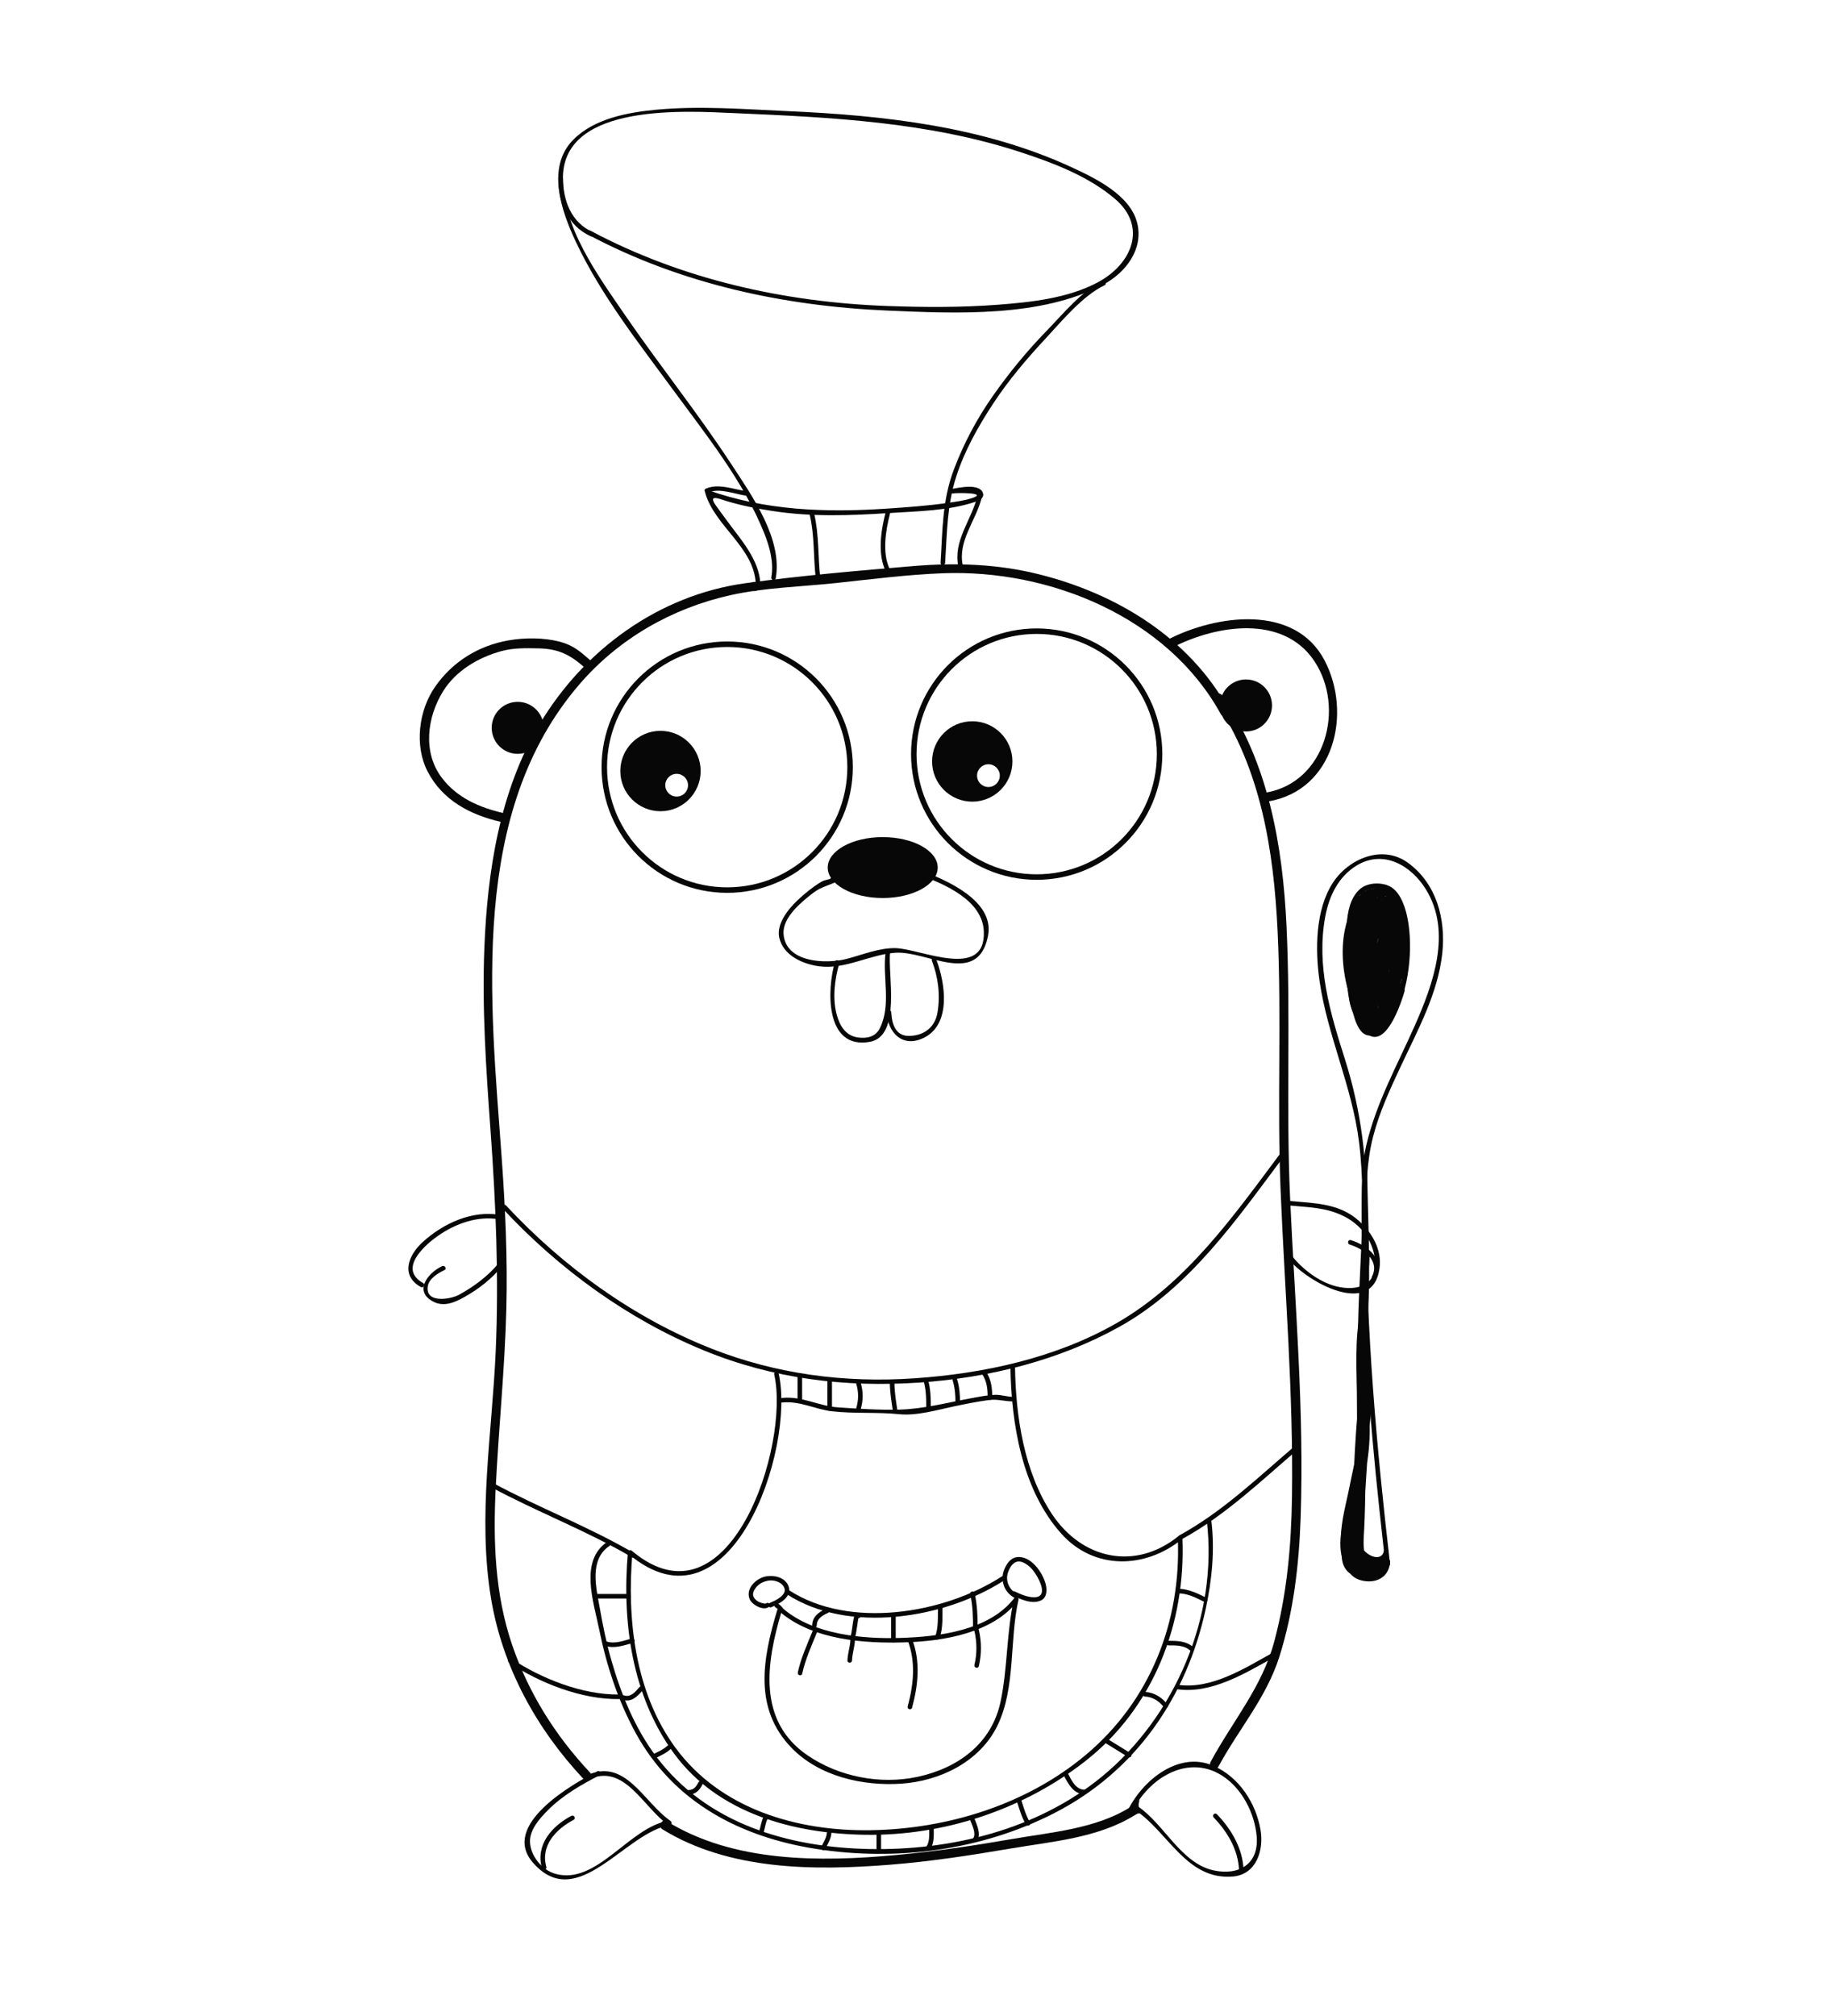 <?xml version="1.0" encoding="utf-8"?>
<!-- Generator: Adobe Illustrator 16.0.0, SVG Export Plug-In . SVG Version: 6.00 Build 0)  -->
<!DOCTYPE svg PUBLIC "-//W3C//DTD SVG 1.1//EN" "http://www.w3.org/Graphics/SVG/1.1/DTD/svg11.dtd">
<svg version="1.1" id="Layer_1" xmlns="http://www.w3.org/2000/svg" xmlns:xlink="http://www.w3.org/1999/xlink" x="0px" y="0px"
	 width="500px" height="550px" viewBox="0 0 500 550" enable-background="new 0 0 500 550" xml:space="preserve">
<g>
	<g>
		<path fill="#070707" d="M335.343,193.563c-10.759-19.61-30.652-31.636-51.926-36.922c-11.182-2.778-22.568-3.174-34.003-2.218
			c-15.266,1.276-30.725,2.595-45.899,4.675c-23.718,3.25-44.165,18.183-56.282,38.514c-10.879,18.254-14.205,40.058-15.038,60.967
			c-0.66,16.559,0.472,33.145,1.67,49.653c1.463,20.161,2.311,40.14,1.428,60.361c-0.977,22.38-4.978,45.081-1.293,67.388
			c3.088,18.697,12.349,35.609,25.237,49.334c1.105,1.178,2.87-0.594,1.768-1.768c-9.448-10.062-16.708-21.609-21.192-34.686
			c-4.763-13.89-5.237-28.438-4.52-42.964c0.804-16.289,2.489-32.487,2.9-48.805c0.347-13.755-0.274-27.442-1.264-41.156
			c-3.086-42.748-8.993-94.333,21.327-129.375c10.701-12.367,25.135-20.614,41.034-24.173c9.373-2.098,19.303-2.304,28.844-3.325
			c9.682-1.037,19.402-2.291,29.138-2.67c29.217-1.138,61.406,11.988,75.915,38.431C333.96,196.238,336.119,194.977,335.343,193.563
			L335.343,193.563z"/>
	</g>
	<g>
		<path fill="#070707" d="M180.774,499.057c18.31,11.271,41.477,11.312,62.218,9.665c10.944-0.869,21.819-2.533,32.637-4.377
			c11.41-1.944,24.108-2.888,34.111-9.16c1.362-0.854,0.108-3.018-1.262-2.158c-9.447,5.924-21.465,6.817-32.245,8.689
			c-10.534,1.829-21.108,3.406-31.759,4.379c-20.684,1.89-44.158,2.057-62.438-9.196
			C180.659,496.051,179.404,498.214,180.774,499.057L180.774,499.057z"/>
	</g>
	<g>
		<path fill="#070707" d="M205.916,161.261c1.612,0,1.612-2.5,0-2.5S204.304,161.261,205.916,161.261L205.916,161.261z"/>
	</g>
	<g>
		<path fill="#070707" d="M137.422,221.83c-6.582-1.519-12.708-4.16-16.875-9.692c-5.258-6.981-3.957-16.576,0.393-23.562
			c3.5-5.621,9.603-9.2,15.838-10.92c3.332-0.92,6.773-0.842,10.191-0.769c5.454,0.117,8.566,1.708,12.504,5.15
			c1.208,1.056,2.983-0.705,1.768-1.768c-2.864-2.504-4.73-4.231-8.551-5.225c-4.272-1.11-9.52-1.103-13.849-0.345
			c-8.236,1.44-15.251,5.756-20.06,12.615c-4.511,6.434-5.745,16.114-2.056,23.198c4.109,7.892,11.616,11.786,20.032,13.729
			C138.327,224.603,138.993,222.193,137.422,221.83L137.422,221.83z"/>
	</g>
	<g>
		<path fill="#070707" d="M320.162,176.569c11.862-6.077,30.044-8.954,38.543,3.771c8.507,12.739,3.09,33.017-13.062,35.868
			c-1.586,0.28-0.912,2.689,0.664,2.411c17.899-3.16,22.735-24.068,15.214-38.43c-8.131-15.523-29.593-12.453-42.621-5.779
			C317.465,175.146,318.73,177.303,320.162,176.569L320.162,176.569z"/>
	</g>
	<g>
		<path fill="#070707" d="M227.364,240.589c0.327-0.049,0.655-0.099,0.982-0.148c-0.105-0.388-0.211-0.776-0.315-1.165
			c-1.28,0.677-2.699,0.584-3.957,1.343c-2.317,1.399-4.431,3.129-6.396,4.981c-2.516,2.369-5.872,6.482-4.99,10.265
			c1.128,4.838,6.384,7.144,10.893,7.761c7.035,0.963,13.959-3.29,20.912-3.705c8.555-0.511,22.418,9.361,25.16-4.583
			c1.892-9.618-11.49-15.319-18.426-17.888c-0.758-0.281-1.081,0.928-0.332,1.205c6.864,2.543,17.259,6.898,17.613,15.449
			c0.556,13.408-17.231,4.752-24.016,4.566c-4.536-0.125-9.161,1.841-13.482,2.946c-5.562,1.423-16.576,1.071-17.16-6.796
			c-0.338-4.55,4.959-8.81,8.13-11.256c2.181-1.683,4.395-2,6.683-3.21c0.543-0.287,0.302-1.194-0.315-1.165
			c-0.465,0.022-0.827,0.105-1.314,0.193C226.239,239.527,226.576,240.731,227.364,240.589L227.364,240.589z"/>
	</g>
	<g>
		<path fill="#070707" d="M254.33,262.083c1.728,4.527,2.335,9.291,1.547,14.087c-0.672,4.091-3.65,6.363-7.699,6.448
			c-3.858,0.081-4.771-3.419-4.932-6.441c-0.043-0.802-1.293-0.806-1.25,0c0.287,5.366,4.141,9.756,9.961,7.046
			c7.755-3.61,6.079-14.917,3.578-21.472C255.251,261.005,254.042,261.328,254.33,262.083L254.33,262.083z"/>
	</g>
	<g>
		<path fill="#070707" d="M160.436,485.616c9.884-4.953,15.121,7.543,21.944,12.253c0.05-0.381,0.1-0.762,0.149-1.143
			c-10.806,1.687-19.631,17.731-31.018,14.462c-3.648-1.048-6.753-4.941-6.867-8.684c-0.103-3.361,2.693-6.432,4.875-8.633
			c3.979-4.016,9.131-7.005,14.143-9.546c0.719-0.365,0.086-1.443-0.631-1.08c-6.999,3.549-26.453,14.69-17.606,24.884
			c12.169,14.021,25.137-8.278,37.436-10.198c0.587-0.092,0.542-0.871,0.149-1.143c-7.451-5.144-12.437-17.649-23.206-12.253
			C159.084,484.897,159.717,485.976,160.436,485.616L160.436,485.616z"/>
	</g>
	<g>
		<path fill="#070707" d="M149.115,509.317c-1.653-5.804,2.661-10.319,7.451-12.838c0.714-0.376,0.082-1.454-0.631-1.08
			c-5.312,2.793-9.83,7.917-8.025,14.25C148.13,510.424,149.336,510.094,149.115,509.317L149.115,509.317z"/>
	</g>
	<g>
		<path fill="#070707" d="M308.424,495.562c4.01-9.75,15.284-17.435,25.153-11.115c5.409,3.463,8.828,10.205,9.396,16.476
			c0.688,7.593-4.813,10.859-11.766,9.348c-8.808-1.916-13.44-12.505-20.49-17.351c-0.666-0.458-1.29,0.626-0.631,1.08
			c8.884,6.105,13.88,18.989,26.393,17.948c6.437-0.535,8.503-7.207,7.551-12.726c-1.272-7.365-5.843-14.386-12.807-17.461
			c-9.929-4.385-20.41,4.728-24.005,13.469C306.912,495.976,308.122,496.298,308.424,495.562L308.424,495.562z"/>
	</g>
	<g>
		<path fill="#070707" d="M331.242,495.839c3.753,3.893,6.726,8.869,6.913,14.392c0.027,0.804,1.277,0.807,1.25,0
			c-0.199-5.859-3.29-11.138-7.278-15.276C331.566,494.373,330.684,495.258,331.242,495.839L331.242,495.839z"/>
	</g>
	<g>
		<path fill="#070707" d="M352.057,328.892c5.326,0.522,9.89,0.488,14.813,2.967c4.592,2.312,7.801,6.621,8.405,11.725
			c0.828,6.995-4.805,8.845-10.688,7.326c-4.58-1.182-9.03-4.589-11.938-8.224c-0.504-0.629-1.383,0.262-0.885,0.885
			c4.928,6.156,22.87,16.139,24.742,2.44c0.688-5.029-1.972-9.627-5.562-12.884c-5.417-4.913-12.117-4.821-18.888-5.485
			C351.255,327.562,351.262,328.813,352.057,328.892L352.057,328.892z"/>
	</g>
	<g>
		<path fill="#070707" d="M368.358,339.534c3.731,1.154,8.346,4.334,6.077,8.759c-0.366,0.716,0.712,1.349,1.08,0.631
			c2.668-5.204-2.223-9.172-6.825-10.595C367.918,338.09,367.591,339.297,368.358,339.534L368.358,339.534z"/>
	</g>
	<circle fill="none" stroke="#070707" stroke-width="1.5" stroke-miterlimit="10" cx="282.939" cy="205.736" r="33.54"/>
	<path fill="none" stroke="#070707" stroke-width="1.5" stroke-miterlimit="10" d="M232.008,209.294
		c0-18.521-15.015-33.535-33.538-33.535c-18.522,0-33.54,15.014-33.54,33.535c0,18.526,15.017,33.54,33.54,33.54
		C216.993,242.834,232.008,227.82,232.008,209.294z"/>
	<path fill="#070707" d="M347.164,192.459c0-3.916-3.177-7.093-7.093-7.093c-3.922,0-7.096,3.177-7.096,7.093
		c0,3.921,3.174,7.096,7.096,7.096C343.987,199.555,347.164,196.38,347.164,192.459z"/>
	<circle fill="#070707" cx="141.293" cy="198.566" r="7.096"/>
	<path fill="#070707" d="M255.926,236.69c0-4.593-6.723-8.311-15.007-8.311c-8.292,0-15.012,3.718-15.012,8.311
		c0,4.587,6.72,8.308,15.012,8.308C249.203,244.998,255.926,241.277,255.926,236.69z"/>
	<path fill="#070707" d="M265.352,196.775c-6.056,0-10.962,4.907-10.962,10.965c0,6.053,4.906,10.965,10.962,10.965
		s10.965-4.912,10.965-10.965C276.316,201.682,271.407,196.775,265.352,196.775z M269.767,214.713c-1.714,0-3.104-1.39-3.104-3.104
		s1.39-3.104,3.104-3.104s3.104,1.39,3.104,3.104S271.48,214.713,269.767,214.713z"/>
	<path fill="#070707" d="M180.261,199.388c-6.057,0-10.963,4.906-10.963,10.962c0,6.056,4.906,10.968,10.963,10.968
		c6.056,0,10.965-4.912,10.965-10.968C191.226,204.294,186.316,199.388,180.261,199.388z M184.673,217.325
		c-1.711,0-3.101-1.39-3.101-3.104s1.39-3.104,3.101-3.104c1.717,0,3.106,1.39,3.106,3.104S186.39,217.325,184.673,217.325z"/>
	<g>
		<path fill="#070707" d="M241.696,259.814c-0.902,6.775,1.625,14.357-1.585,20.745c-1.18,2.348-3.578,2.815-5.973,2.475
			c-3.455-0.492-5.025-3.328-5.827-6.405c-1.147-4.403-0.488-9.599,0.779-13.901c0.229-0.775-0.978-1.104-1.205-0.332
			c-2.249,7.63-2.71,23.955,9.459,21.846c8.82-1.529,4.842-18.724,5.602-24.428C243.052,259.017,241.801,259.027,241.696,259.814
			L241.696,259.814z"/>
	</g>
	<g>
		<path fill="#070707" d="M136.577,331.456c-7.703-1.354-15.606,2.286-21.232,7.418c-4,3.649-6.029,9.169-0.486,12.248
			c0.705,0.392,1.335-0.688,0.631-1.08c-6.816-3.785,0.144-10.149,4-12.852c4.807-3.369,10.867-5.563,16.756-4.529
			C137.033,332.8,137.37,331.595,136.577,331.456L136.577,331.456z"/>
	</g>
	<g>
		<path fill="#070707" d="M120.666,345.426c-4.146,1.958-7.817,7.079-2.23,9.776c2.887,1.395,5.81,0.053,8.375-1.383
			c3.892-2.179,7.453-4.981,10.27-8.443c0.504-0.62-0.375-1.51-0.884-0.885c-2.979,3.661-6.737,6.413-10.836,8.707
			c-2.255,1.262-9.33,2.536-8.612-2.273c0.316-2.116,2.832-3.608,4.548-4.419C122.025,346.161,121.391,345.084,120.666,345.426
			L120.666,345.426z"/>
	</g>
	<g>
		<path fill="#070707" d="M331.446,191.021c12.704,18.589,16.207,41.112,17.251,63.157c1.111,23.494-0.165,47.038,0.811,70.55
			c1.154,27.837,3.51,55.626,3.111,83.509c-0.192,13.419-1.364,26.629-4.85,39.627c-3.344,12.466-11.357,21.676-17.362,32.794
			c-0.767,1.418,1.393,2.681,2.158,1.262c5.462-10.113,13.074-18.787,16.594-29.899c3.895-12.295,5.38-25.137,5.82-37.978
			c0.999-29.141-1.569-58.271-2.887-87.359c-1.119-24.688,0.198-49.396-0.97-74.068c-1.037-21.905-4.924-44.427-17.519-62.855
			C332.701,188.437,330.533,189.686,331.446,191.021L331.446,191.021z"/>
	</g>
	<g>
		<path fill="#070707" d="M211.711,157.836c1.926-10.762-6.37-22.416-11.885-30.856c-9.221-14.113-19.821-27.275-29.35-41.177
			c-7.281-10.624-17.149-24.09-16.839-37.62c0.462-20.188,33.879-17.88,47.097-17.305c26.259,1.143,52.673,2.402,77.848,10.652
			c8.914,2.921,18.46,6.551,25.684,12.691c9.082,7.721,4.529,17.929-4.688,22.826c-8.21,4.361-18.29,5.418-27.401,6.104
			c-9.903,0.746-19.974,0.688-29.886,0.335c-28.125-1-56.229-7.271-81.161-20.555c-0.711-0.379-1.342,0.7-0.631,1.079
			c25.232,13.444,53.375,19.508,81.792,20.726c18.641,0.799,41.869,1.916,58.858-7.109c6.079-3.229,11.001-9.647,9.221-16.796
			c-1.91-7.673-11.514-12.253-17.955-15.226c-24.173-11.155-51.272-14.138-77.576-15.293c-11.949-0.524-23.91-1.505-35.854-0.369
			c-7.751,0.737-16.837,2.421-22.541,8.193c-7.473,7.562-3.157,19.577,0.684,27.76c6.862,14.622,17.172,27.648,26.676,40.604
			c8.963,12.218,19.047,24.702,24.739,38.886c1.519,3.784,2.697,8.028,1.965,12.12C210.365,158.292,211.569,158.629,211.711,157.836
			L211.711,157.836z"/>
	</g>
	<g>
		<path fill="#070707" d="M300.849,76.735c-5.775,2.75-10.864,9.078-15.256,13.583c-5.348,5.486-10.219,11.443-14.623,17.708
			c-4.368,6.214-7.936,12.95-10.628,20.048c-3.207,8.454-3.08,16.604-3.636,25.459c-0.051,0.805,1.2,0.8,1.25,0
			c0.508-8.093,0.498-15.653,3.013-23.479c2.287-7.118,6.015-13.743,10.104-19.963c4.137-6.292,9.036-12.077,14.158-17.582
			c4.501-4.837,10.206-11.817,16.248-14.695C302.207,77.468,301.572,76.391,300.849,76.735L300.849,76.735z"/>
	</g>
	<g>
		<path fill="#070707" d="M137.221,329.753c15.276,16.424,34.062,30.118,54.869,38.659c18.89,7.754,38.599,10.164,58.904,8.772
			c18.875-1.293,37.934-5.985,54.531-15.217c19.244-10.704,32.131-29.479,45.031-46.711c0.483-0.646-0.603-1.268-1.08-0.631
			c-12.879,17.206-25.585,35.322-44.582,46.262c-16.651,9.59-36.337,13.844-55.338,15.146c-19.039,1.305-37.822-1.152-55.586-8.19
			c-21.22-8.408-40.374-22.317-55.866-38.975C137.555,328.277,136.672,329.163,137.221,329.753L137.221,329.753z"/>
	</g>
	<g>
		<path fill="#070707" d="M211.304,374.981c4.383,19.299-12.239,70.503-38.872,48.09c-0.431-0.362-1.018-0.118-1.067,0.442
			c-1.65,18.973,1.085,39.158,12.583,54.86c12.03,16.429,32.757,21.9,52.221,22.19c21.431,0.32,43.058-6.85,59.945-20.02
			c18.727-14.604,27.585-37.646,26.586-61.022c-0.024-0.579-0.647-0.781-1.067-0.442c-11.786,9.528-26.351,6.329-34.532-6.026
			c-7.623-11.511-9.878-26.643-10.077-40.157c-0.012-0.806-1.25-0.807-1.25,0c0,0.135,0,0.27,0,0.404c0,0.806,1.25,0.806,1.25,0
			c0-0.135,0-0.27,0-0.404c-0.417,0-0.833,0-1.25,0c0.229,15.53,3.159,33.505,13.862,45.49c8.952,10.023,22.906,9.642,32.882,1.578
			c-0.356-0.147-0.712-0.295-1.067-0.442c0.976,22.837-7.446,44.407-25.086,59.221c-16.191,13.599-37.785,20.233-58.708,20.57
			c-20.151,0.325-41.059-5.771-53.372-22.586c-11.011-15.038-13.24-35.151-11.669-53.214c-0.355,0.147-0.711,0.295-1.067,0.442
			c27.816,23.407,45.652-28.649,40.96-49.307C212.331,373.863,211.125,374.196,211.304,374.981L211.304,374.981z"/>
	</g>
	<g>
		<path fill="#070707" d="M322.587,419.913c11.969-6.568,21.743-16.06,32.063-24.847c0.614-0.523-0.274-1.403-0.885-0.885
			c-10.236,8.717-19.938,18.137-31.81,24.651C321.249,419.221,321.88,420.301,322.587,419.913L322.587,419.913z"/>
	</g>
	<g>
		<path fill="#070707" d="M173.104,423.771c-12.419-7.312-25.965-12.367-38.619-19.229c-0.708-0.384-1.339,0.695-0.631,1.08
			c12.653,6.861,26.2,11.918,38.619,19.229C173.169,425.26,173.797,424.18,173.104,423.771L173.104,423.771z"/>
	</g>
	<g>
		<path fill="#070707" d="M213.062,439.922c8.967,7.476,22.716,8.486,33.875,8.146c10.567-0.322,24.105-2.504,30.973-11.465
			c-0.381-0.16-0.762-0.321-1.143-0.481c-2.114,9.273-1.717,18.86-3.691,28.141c-2.429,11.419-11.599,18.114-22.645,20.487
			c-10.201,2.191-21.511-0.017-30.09-5.903c-13.704-9.404-11.189-25.301-7.032-39.2c0.231-0.774-0.975-1.103-1.205-0.332
			c-3.947,13.195-6.52,26.777,3.943,37.547c7.566,7.787,19.427,10.457,29.914,9.759c10.619-0.706,21.51-6.018,26.281-15.87
			c5.025-10.375,3.214-23.257,5.729-34.296c0.167-0.731-0.725-1.026-1.143-0.481c-6.833,8.917-20.72,10.565-31.099,10.883
			c-10.369,0.316-23.476-0.889-31.784-7.817C213.331,438.525,212.442,439.404,213.062,439.922L213.062,439.922z"/>
	</g>
	<g>
		<path fill="#070707" d="M209.069,437.44c-0.206,0.177-1.151-0.107-1.456-0.207c-0.8-0.261-1.525-0.783-1.911-1.539
			c-0.549-1.074,0.296-2.305,1.025-3.026c0.785-0.776,1.796-1.241,2.872-1.437c1.571-0.285,3.613,0.29,4.384,1.788
			c1.078,2.097-2.477,3.722-3.839,4.261c-0.74,0.293-0.418,1.502,0.332,1.205c2.212-0.875,5.87-2.842,4.703-5.828
			c-0.911-2.329-3.88-3-6.093-2.599c-2.712,0.492-5.728,3.354-4.465,6.267c0.664,1.529,3.818,3.291,5.332,2
			C210.567,437.801,209.679,436.921,209.069,437.44L209.069,437.44z"/>
	</g>
	<g>
		<path fill="#070707" d="M277.685,434.947c-2.18-1.135-3.398-3.6-2.566-5.985c0.351-1.002,0.902-2.074,1.839-2.642
			c1.531-0.929,3.344,0.405,4.407,1.452c1.507,1.484,5.474,7.998,0.853,7.998c-1.837,0-3.707-0.852-5.329-1.62
			c-0.725-0.343-1.359,0.735-0.631,1.08c2.219,1.05,5.368,2.55,7.832,1.409c1.641-0.76,1.697-2.797,1.34-4.312
			c-0.772-3.28-4.154-8.13-8.043-7.488c-1.599,0.264-2.635,1.776-3.222,3.155c-0.649,1.524-0.726,2.87-0.222,4.478
			c0.492,1.573,1.671,2.805,3.111,3.556C277.768,436.398,278.399,435.32,277.685,434.947L277.685,434.947z"/>
	</g>
	<g>
		<path fill="#070707" d="M214.738,434.93c16.795,10.916,43.089,6.707,59.271-3.747c0.675-0.437,0.049-1.519-0.631-1.08
			c-15.831,10.229-41.609,14.406-58.009,3.747C214.69,433.409,214.065,434.492,214.738,434.93L214.738,434.93z"/>
	</g>
	<g>
		<path fill="#070707" d="M221.73,445.101c-1.49,3.682-3.149,7.274-3.99,11.177c-0.17,0.786,1.035,1.12,1.205,0.332
			c0.842-3.902,2.5-7.494,3.99-11.177C223.238,444.686,222.028,444.363,221.73,445.101L221.73,445.101z"/>
	</g>
	<g>
		<path fill="#070707" d="M232.085,447.408c-0.052,1.889-0.746,3.696-0.798,5.588c-0.022,0.807,1.228,0.805,1.25,0
			c0.052-1.889,0.746-3.696,0.798-5.588C233.358,446.602,232.108,446.604,232.085,447.408L232.085,447.408z"/>
	</g>
	<g>
		<path fill="#070707" d="M247.727,447.52c2.263,5.85,1.61,12.097,0,18.028c-0.212,0.779,0.994,1.109,1.205,0.332
			c1.663-6.123,2.335-12.655,0-18.692C248.645,446.444,247.436,446.767,247.727,447.52L247.727,447.52z"/>
	</g>
	<g>
		<path fill="#070707" d="M265.945,444.982c0.72,3.113,0.72,6.132,0,9.245c-0.182,0.784,1.023,1.117,1.205,0.332
			c0.768-3.318,0.768-6.591,0-9.909C266.969,443.865,265.764,444.198,265.945,444.982L265.945,444.982z"/>
	</g>
	<g>
		<path fill="#070707" d="M165.746,420.646c-7.687,5.118-3.708,16.49-2.261,23.683c1.994,9.908,5.16,19.608,10.021,28.491
			c10.323,18.863,28.533,28.366,49.223,31.598c21.942,3.427,45.066,0.409,64.911-9.714c22.293-11.371,36.262-31.7,41.458-55.885
			c1.686-7.847,2.478-15.947,1.514-23.937c-0.096-0.79-1.347-0.799-1.25,0c3.13,25.934-8.629,53.381-28.597,69.788
			c-17.662,14.514-41.205,20.247-63.691,19.772c-22.079-0.465-44.228-6.965-57.966-25.212c-5.886-7.817-9.618-17.067-12.29-26.412
			c-1.317-4.604-2.279-9.307-3.104-14.021c-0.958-5.475-3.048-13.271,2.662-17.072C167.044,421.281,166.419,420.197,165.746,420.646
			L165.746,420.646z"/>
	</g>
	<g>
		<path fill="#070707" d="M213.504,382.626c4.88-0.481,8.868,1.857,13.571,2.396c6.102,0.698,12.25,0.177,18.361,0.797
			c4.785,0.485,10.249-1.142,14.869-2.115c3.193-0.672,6.38-1.327,9.617-1.752c2.324-0.305,4.379,0.396,6.625,0.38
			c0.806-0.006,0.807-1.256,0-1.25c-1.737,0.012-3.206-0.598-4.965-0.545c-2.199,0.066-4.466,0.552-6.623,0.946
			c-6.517,1.191-12.858,2.913-19.523,3.086c-5.421,0.141-11.234-0.235-16.662-0.603c-5.307-0.359-9.855-3.124-15.271-2.59
			C212.709,381.454,212.702,382.705,213.504,382.626L213.504,382.626z"/>
	</g>
	<g>
		<path fill="#070707" d="M371.398,429.103c1.757-16.207,1.287-32.474,0.794-48.735c-0.489-16.144,0.082-32.085,0.62-48.21
			c0.498-14.888-1.264-29.097-5.78-43.295c-4.042-12.705-7.814-25.384-5.332-38.809c1.027-5.555,3.559-10.855,8.496-13.881
			c7.406-4.54,14.987-0.014,18.991,6.496c7.113,11.566,1.998,25.722-2.997,37.011c-4.797,10.843-10.634,21.227-13.321,32.873
			c-1.389,6.021-1.217,12.236-1.245,18.374c-0.04,8.356,0.173,16.713,0.508,25.062c0.489,12.214,1.377,24.41,2.448,36.586
			c0.561,6.358,1.199,12.711,1.869,19.059c0.332,3.149,0.683,6.296,1.035,9.443c0.142,1.252,0.284,2.505,0.429,3.757
			c0.387,3.372-7.223,2.281-8.569,2.07c-0.788-0.123-1.127,1.081-0.332,1.205c3.48,0.545,6.509,0.029,9.909-0.799
			c0.246-0.06,0.49-0.337,0.459-0.603c-3.679-31.805-6.536-63.737-6.506-95.78c0.006-7.093,0.115-13.953,1.888-20.861
			c1.697-6.615,4.609-12.89,7.498-19.051c4.613-9.838,10.23-20.04,11.386-31.028c0.97-9.227-1.553-18.881-9.355-24.588
			c-6.977-5.103-16.197-1.137-20.472,5.368c-4.849,7.378-4.901,18.35-3.697,26.753c2.154,15.039,8.905,28.859,10.788,44.021
			c2.342,18.857-0.596,38.184-0.271,57.131c0.347,20.167,1.691,40.316-0.489,60.432
			C370.062,429.903,371.312,429.896,371.398,429.103L371.398,429.103z"/>
	</g>
	<g>
		<path fill="#070707" d="M372.973,280.446c-2.298-7.055-10.752-40.146,3.998-37.961c7.88,1.167,6.878,14.532,6.277,20.137
			c-0.521,4.865-3.468,20.415-11.362,16.653c-0.724-0.345-1.358,0.733-0.631,1.08c13.575,6.467,17.873-31.411,8.756-38.115
			c-2.275-1.673-6.577-1.62-8.74,0.231c-2.824,2.418-3.454,6.295-3.749,9.815c-0.78,9.314,1.367,19.655,4.246,28.492
			C372.016,281.541,373.224,281.215,372.973,280.446L372.973,280.446z"/>
	</g>
	<g>
		<path fill="#070707" d="M370.968,380.57c1.438,8.12-1.149,17.417-2.737,25.433c-1.029,5.197-2.867,11.055-2.022,16.405
			c1.018,6.446,12.78,12.738,12.375,2.702c-0.032-0.803-1.282-0.807-1.25,0c0.15,3.718-3.064,4.53-5.723,3.028
			c-2.73-1.543-4.028-4.001-4.263-7.028c-0.352-4.552,0.94-9.297,1.87-13.723c1.784-8.485,4.491-18.476,2.955-27.149
			C372.032,379.445,370.828,379.782,370.968,380.57L370.968,380.57z"/>
	</g>
	<g>
		<path fill="#070707" d="M371.398,425.11c-0.82-6.666-1.426-13.31,0.774-19.791c0.26-0.766-0.947-1.091-1.205-0.332
			c-2.233,6.578-1.654,13.342-0.819,20.123C370.245,425.899,371.497,425.909,371.398,425.11L371.398,425.11z"/>
	</g>
	<g>
		<path fill="#070707" d="M372.545,342.083c-0.059,4.008-0.741,7.969-0.8,11.977c-0.01,0.692,1.098,0.87,1.228,0.166
			c0.762-4.12,0.762-8.188,0-12.309c-0.146-0.792-1.351-0.456-1.205,0.332c0.723,3.906,0.723,7.738,0,11.645
			c0.409,0.056,0.818,0.11,1.228,0.166c0.059-4.008,0.741-7.969,0.8-11.977C373.807,341.276,372.557,341.277,372.545,342.083
			L372.545,342.083z"/>
	</g>
	<g>
		<path fill="#070707" d="M368.553,248.682c-0.092,10.097-3.76,24.231,3.83,32.665c5.564,6.184,10.109-7.951,10.967-10.945
			c0.223-0.776-0.983-1.105-1.205-0.332c-1.054,3.677-2.192,7.759-4.996,10.523c-3.172,3.127-5.684-2.704-6.492-4.904
			c-3.136-8.538-0.935-18.141-0.854-27.007C369.811,247.875,368.561,247.876,368.553,248.682L368.553,248.682z"/>
	</g>
	<g>
		<path fill="#070707" d="M138.943,453.592c8.317,5.577,19.811,10.072,29.97,9.95c0.806-0.01,0.807-1.26,0-1.25
			c-9.911,0.119-21.265-4.365-29.339-9.78C138.903,452.062,138.278,453.145,138.943,453.592L138.943,453.592z"/>
	</g>
	<g>
		<path fill="#070707" d="M321.112,460.839c9.517,1.411,18.854-4.414,26.827-8.844c0.705-0.392,0.074-1.472-0.631-1.08
			c-7.639,4.244-16.741,10.071-25.864,8.719C320.656,459.517,320.317,460.721,321.112,460.839L321.112,460.839z"/>
	</g>
	<g>
		<path fill="#070707" d="M217.669,375.401c0,2.201,0,4.403,0,6.604c0,0.806,1.25,0.806,1.25,0c0-2.201,0-4.403,0-6.604
			C218.919,374.596,217.669,374.596,217.669,375.401L217.669,375.401z"/>
	</g>
	<g>
		<path fill="#070707" d="M225.818,376.603c0,2.562,0,5.122,0,7.684c0,0.806,1.25,0.806,1.25,0c0-2.562,0-5.122,0-7.684
			C227.068,375.797,225.818,375.797,225.818,376.603L225.818,376.603z"/>
	</g>
	<g>
		<path fill="#070707" d="M233.657,377.425c0.717,2.315,0.717,4.538,0,6.853c-0.239,0.771,0.968,1.1,1.205,0.332
			c0.778-2.51,0.777-5.007,0-7.517C234.625,376.325,233.418,376.652,233.657,377.425L233.657,377.425z"/>
	</g>
	<g>
		<path fill="#070707" d="M242.867,377.503c0.034,2.489,0.463,5.001,0.82,7.461c0.115,0.795,1.32,0.456,1.205-0.332
			c-0.341-2.351-0.743-4.751-0.775-7.129C244.106,376.697,242.856,376.696,242.867,377.503L242.867,377.503z"/>
	</g>
	<g>
		<path fill="#070707" d="M252.02,376.578c0.776,2.531,0.774,5.194,0.775,7.818c0,0.806,1.25,0.806,1.25,0
			c-0.001-2.732-0.013-5.516-0.82-8.15C252.989,375.478,251.782,375.806,252.02,376.578L252.02,376.578z"/>
	</g>
	<g>
		<path fill="#070707" d="M260.002,376.578c0.635,2.037,0.773,4.102,0.775,6.222c0.001,0.806,1.251,0.806,1.25,0
			c-0.002-2.229-0.153-4.413-0.82-6.554C260.968,375.479,259.762,375.807,260.002,376.578L260.002,376.578z"/>
	</g>
	<g>
		<path fill="#070707" d="M268.049,374.877c1.328,1.991,1.509,4.099,1.511,6.428c0.001,0.806,1.251,0.806,1.25,0
			c-0.002-2.547-0.234-4.888-1.681-7.059C268.684,373.579,267.601,374.204,268.049,374.877L268.049,374.877z"/>
	</g>
	<g>
		<path fill="#070707" d="M162.458,436.112c3.052,0,6.105,0,9.157,0c0.806,0,0.806-1.25,0-1.25c-3.052,0-6.105,0-9.157,0
			C161.652,434.862,161.652,436.112,162.458,436.112L162.458,436.112z"/>
	</g>
	<g>
		<path fill="#070707" d="M165.193,449.014c2.514,0.858,5.125-0.157,7.571-0.797c0.779-0.203,0.449-1.409-0.332-1.205
			c-2.218,0.579-4.628,1.575-6.907,0.797C164.76,447.547,164.435,448.755,165.193,449.014L165.193,449.014z"/>
	</g>
	<g>
		<path fill="#070707" d="M169.935,463.73c2.364,0.797,4.012-0.901,5.446-2.553c0.526-0.606-0.354-1.494-0.884-0.885
			c-1.112,1.282-2.346,2.867-4.23,2.232C169.501,462.268,169.175,463.475,169.935,463.73L169.935,463.73z"/>
	</g>
	<g>
		<path fill="#070707" d="M178.945,479.637c1.42-0.711,2.95-1.391,4.118-2.493c0.587-0.555-0.299-1.438-0.885-0.885
			c-1.079,1.021-2.551,1.641-3.864,2.298C177.594,478.918,178.227,479.996,178.945,479.637L178.945,479.637z"/>
	</g>
	<g>
		<path fill="#070707" d="M187.957,489.6c1.846-0.035,2.934-1.133,3.734-2.703c0.365-0.717-0.714-1.35-1.08-0.631
			c-0.592,1.161-1.26,2.058-2.654,2.084C187.152,488.365,187.15,489.615,187.957,489.6L187.957,489.6z"/>
	</g>
	<g>
		<path fill="#070707" d="M208.422,499.867c0.366-1.188,0.504-2.456,1.027-3.593c0.334-0.727-0.743-1.362-1.079-0.631
			c-0.573,1.245-0.752,2.591-1.153,3.892C206.979,500.308,208.186,500.635,208.422,499.867L208.422,499.867z"/>
	</g>
	<g>
		<path fill="#070707" d="M225.221,504.458c0.655-1.312,1.599-2.803,1.681-4.307c0.044-0.806-1.206-0.802-1.25,0
			c-0.068,1.254-0.964,2.581-1.511,3.676C223.782,504.546,224.86,505.179,225.221,504.458L225.221,504.458z"/>
	</g>
	<g>
		<path fill="#070707" d="M240.473,504.942c0-1.597,0-3.194,0-4.791c0-0.806-1.25-0.806-1.25,0c0,1.597,0,3.194,0,4.791
			C239.223,505.748,240.473,505.748,240.473,504.942L240.473,504.942z"/>
	</g>
	<g>
		<path fill="#070707" d="M253.96,504.363c1.061-1.649,0.882-3.937,0.883-5.809c0-0.806-1.25-0.806-1.25,0
			c-0.001,1.644,0.218,3.732-0.713,5.178C252.442,504.412,253.525,505.039,253.96,504.363L253.96,504.363z"/>
	</g>
	<g>
		<path fill="#070707" d="M266.733,502.065c1.073-1.726-0.11-4.149-0.734-5.824c-0.278-0.749-1.487-0.425-1.205,0.332
			c0.473,1.271,1.675,3.552,0.859,4.861C265.227,502.121,266.309,502.748,266.733,502.065L266.733,502.065z"/>
	</g>
	<g>
		<path fill="#070707" d="M277.563,491.536c0.688,2.096,1.294,4.351,2.461,6.243c0.423,0.685,1.504,0.058,1.08-0.631
			c-1.111-1.802-1.681-3.948-2.336-5.944C278.519,490.441,277.312,490.769,277.563,491.536L277.563,491.536z"/>
	</g>
	<g>
		<path fill="#070707" d="M290.401,484.501c1.21,2.283,2.604,4.904,5.509,5.011c0.807,0.029,0.804-1.221,0-1.25
			c-2.359-0.086-3.47-2.581-4.429-4.392C291.104,483.157,290.024,483.789,290.401,484.501L290.401,484.501z"/>
	</g>
	<g>
		<path fill="#070707" d="M301.803,475.598c2.033,1.258,4.067,2.513,6.102,3.77c0.688,0.425,1.315-0.657,0.631-1.08
			c-2.034-1.256-4.068-2.512-6.102-3.77C301.746,474.093,301.119,475.174,301.803,475.598L301.803,475.598z"/>
	</g>
	<g>
		<path fill="#070707" d="M312.495,462.851c2.02,0.073,3.892,1.25,5.092,2.842c0.479,0.635,1.565,0.014,1.08-0.631
			c-1.479-1.961-3.675-3.37-6.172-3.461C311.688,461.571,311.691,462.821,312.495,462.851L312.495,462.851z"/>
	</g>
	<g>
		<path fill="#070707" d="M318.883,448.886c2.064,0.002,4.326-0.068,5.945,1.416c0.594,0.543,1.479-0.339,0.885-0.885
			c-1.896-1.736-4.392-1.779-6.83-1.781C318.077,447.635,318.077,448.885,318.883,448.886L318.883,448.886z"/>
	</g>
	<g>
		<path fill="#070707" d="M321.972,434.711c2.278,0.075,4.646,1.267,6.648,2.282c0.717,0.363,1.35-0.715,0.631-1.08
			c-2.208-1.12-4.769-2.369-7.279-2.452C321.165,433.435,321.168,434.685,321.972,434.711L321.972,434.711z"/>
	</g>
	<g>
		<path fill="#070707" d="M222.912,443.472c0.038-1.894,1.49-2.728,3.059-3.432c0.734-0.33,0.098-1.407-0.631-1.08
			c-2.011,0.902-3.631,2.148-3.678,4.512C221.646,444.278,222.896,444.276,222.912,443.472L222.912,443.472z"/>
	</g>
	<g>
		<path fill="#070707" d="M233.266,447.084c0.343-1.104,0.5-2.254,0.661-3.396c0.074-0.532,0.147-1.063,0.235-1.593
			c0.034-0.205,0.077-0.407,0.124-0.609c0.015-0.055,0.03-0.109,0.044-0.164c0.149-0.305-0.054-0.344-0.609-0.117
			c0.481,0.633,1.568,0.011,1.079-0.631c-0.792-1.04-1.545-0.175-1.762,0.765c-0.414,1.791-0.428,3.647-0.977,5.414
			C231.821,447.523,233.027,447.852,233.266,447.084L233.266,447.084z"/>
	</g>
	<g>
		<path fill="#070707" d="M244.465,447.464c0-2.255,0-4.509,0-6.764c0-0.806-1.25-0.806-1.25,0c0,2.255,0,4.509,0,6.764
			C243.215,448.27,244.465,448.27,244.465,447.464L244.465,447.464z"/>
	</g>
	<g>
		<path fill="#070707" d="M256.417,446.879c0.998-2.604,0.767-5.871,0.82-8.619c-0.417,0-0.833,0-1.25,0c0,0.026,0,0.054,0,0.08
			c0,0.806,1.25,0.806,1.25,0c0-0.026,0-0.054,0-0.08c-0.006-0.807-1.234-0.806-1.25,0c-0.052,2.644,0.183,5.787-0.775,8.287
			C254.923,447.301,256.132,447.624,256.417,446.879L256.417,446.879z"/>
	</g>
	<g>
		<path fill="#070707" d="M266.818,444.372c-0.001-3.267-0.082-6.556-0.819-9.752c-0.181-0.785-1.386-0.452-1.205,0.332
			c0.712,3.087,0.773,6.266,0.774,9.42C265.568,445.178,266.818,445.178,266.818,444.372L266.818,444.372z"/>
	</g>
	<g>
		<path fill="#070707" d="M161.874,63.375c-5.997-2.661-8.149-8.569-8.247-14.772c-0.013-0.805-1.263-0.807-1.25,0
			c0.104,6.611,2.487,13.021,8.866,15.852C161.973,64.778,162.609,63.702,161.874,63.375L161.874,63.375z"/>
	</g>
	<g>
		<path fill="#070707" d="M207.518,159.238c-0.317-6.64-5.45-12.158-9.179-17.279c-0.943-1.295-1.896-2.583-2.836-3.881
			c-2.44-3.371,0.632-2.042,2.773-1.388c4.13,1.262,8.387,2.075,12.649,2.731c10.445,1.609,21.015,1.25,31.515,0.56
			c7.745-0.509,16.4-0.57,23.819-3.101c0.998-0.34,2.394-1.008,2.032-2.278c-0.814-2.868-6.654-1.541-8.574-1.187
			c-0.792,0.146-0.456,1.351,0.332,1.205c1.146-0.211,9.648-0.231,5.384,1.224c-2.097,0.715-4.372,0.998-6.553,1.32
			c-5.739,0.846-11.554,1.247-17.339,1.626c-16.379,1.076-32.663,0.474-48.293-5.075c-0.456-0.162-0.893,0.334-0.769,0.769
			c2.588,9.063,13.314,14.821,13.788,24.753C206.306,160.04,207.557,160.044,207.518,159.238L207.518,159.238z"/>
	</g>
	<g>
		<path fill="#070707" d="M266.637,135.804c-1.68,6.301-6.485,11.802-5.104,18.646c0.159,0.79,1.364,0.455,1.205-0.332
			c-1.31-6.494,3.505-11.98,5.104-17.982C268.05,135.356,266.844,135.025,266.637,135.804L266.637,135.804z"/>
	</g>
	<g>
		<path fill="#070707" d="M193.248,134.408c3.118-1.396,7.292,0.42,10.493,0.836c0.798,0.104,0.788-1.147,0-1.25
			c-3.529-0.458-7.658-2.217-11.124-0.666C191.883,133.657,192.519,134.734,193.248,134.408L193.248,134.408z"/>
	</g>
	<g>
		<path fill="#070707" d="M221.002,140.489c1.344,5.671,0.965,11.493,1.629,17.247c0.091,0.791,1.342,0.8,1.25,0
			c-0.677-5.867-0.304-11.798-1.674-17.579C222.021,139.373,220.816,139.706,221.002,140.489L221.002,140.489z"/>
	</g>
	<g>
		<path fill="#070707" d="M241.718,139.707c-1.278,5.005-2.304,11.423,0.063,16.243c0.355,0.724,1.433,0.09,1.079-0.631
			c-2.189-4.458-1.113-10.671,0.063-15.28C243.123,139.258,241.917,138.926,241.718,139.707L241.718,139.707z"/>
	</g>
	<g>
		<path fill="#070707" d="M373.161,248.122c1.036-1.457,1.736-2.687,2.314-4.353c0.126-0.362-0.21-0.828-0.603-0.791
			c-2.364,0.22-3.488,2.62-4.205,4.662c-0.206,0.586,0.636,1.069,1.045,0.608c1.357-1.534,2.139-3.175,2.862-5.08
			c0.269-0.705-0.762-1.023-1.143-0.481c-0.752,1.016-1.453,2.067-2.102,3.152c0.36,0.21,0.72,0.42,1.08,0.631
			c0.617-0.889,1.118-1.84,1.501-2.852c0.297-0.664-0.417-1.205-0.982-0.757c-1.441,1.143-2.195,2.482-2.862,4.179
			c-0.283,0.72,0.752,0.989,1.143,0.481c0.97-1.262,1.379-2.236,1.714-3.752c0.154-0.695-0.755-1.086-1.143-0.481
			c-1.245,1.945-2.086,4.008-2.915,6.154c-0.259,0.669,0.808,1.092,1.143,0.481c0.848-1.544,1.334-3.076,1.714-4.803
			c0.158-0.715-0.734-1.053-1.143-0.481c-1.132,1.586-1.564,3.192-1.736,5.119c-0.068,0.763,0.984,0.762,1.228,0.166
			c0.573-1.406,0.801-2.709,1.051-4.203c0.108-0.645-0.823-1.173-1.143-0.481c-1.23,2.673-1.415,5.176-1.436,8.122
			c-0.005,0.713,1.033,0.841,1.228,0.166c0.475-1.649,0.782-3.122,0.923-4.82c0.05-0.603-0.913-0.879-1.165-0.315
			c-1.807,4.051-1.616,8.423-1.436,12.775c0.033,0.811,1.193,0.799,1.25,0c0.146-2.058-0.028-4.094,0-6.155
			c0.01-0.696-1.078-0.864-1.228-0.166c-0.512,2.394-0.675,4.614-0.473,7.071c0.054,0.652,1.126,0.909,1.228,0.166
			c0.409-2.995,0.57-6.011,0.979-9.006c0.345-2.526,1.684-4.669,1.895-7.222c0.058-0.695-0.831-0.748-1.165-0.315
			c-6.899,8.946-4.313,25.614,1.651,34.256c0.454,0.657,1.531,0.044,1.08-0.631c-2.209-3.302-2.872-6.893-3.841-10.659
			c-0.146-0.567-1.103-0.628-1.205,0c-0.845,5.165,1.549,10.907,5.842,13.917c0.21-0.36,0.421-0.72,0.631-1.08
			c-2.936-1.263-3.917-4.271-4.667-7.132c-0.205-0.784-1.373-0.451-1.205,0.332c0.474,2.211,1.683,8.026,4.956,7.965
			c3.641-0.067,4.681-3.56,5.856-6.464c-0.401-0.111-0.804-0.221-1.205-0.332c-0.064,0.516-0.176,1.021-0.333,1.518
			c-0.651,2.481-3.436,2.288-3.693-0.15c-0.308-2.906-1.346-5.867-1.974-8.723c-0.149-0.68-1.312-0.538-1.228,0.166
			c0.455,3.758,0.47,7.653,2.486,10.974c0.343,0.564,1.107,0.282,1.165-0.315c0.426-4.438-1.084-8.947-2.937-12.925
			c-0.25-0.536-0.978-0.307-1.143,0.149c-1.354,3.741-0.381,10.002,2.411,12.917c0.388,0.404,1.055,0.089,1.067-0.442
			c0.095-3.985-1.291-7.912-3.087-11.424c-0.315-0.616-1.095-0.238-1.165,0.315c-0.534,4.232,0.426,9.968,3.785,12.902
			c0.403,0.352,1.061,0.128,1.067-0.442c0.056-4.488-2.558-9.388-4.075-13.526c-0.245-0.67-1.172-0.549-1.228,0.166
			c-0.37,4.763,0.727,10.188,3.785,13.952c0.348,0.427,1.089,0.072,1.067-0.442c-0.271-6.448-4.815-11.908-4.053-18.464
			c-0.409,0.055-0.818,0.111-1.228,0.166c0.567,3.594,0.463,7.221,1.051,10.809c0.1,0.608,1.09,0.59,1.205,0
			c1.322-6.769-1.885-13.363-0.45-20.115c-0.409-0.055-0.818-0.111-1.228-0.166c-0.047,4.348-1.041,8.582-1.352,12.91
			c-0.052,0.727,1.027,0.818,1.228,0.166c1.67-5.443,1.156-11.062,1.374-16.679c0.027-0.697-1.097-0.864-1.228-0.166
			c-0.867,4.612-2.068,9.103-1.975,13.827c0.015,0.727,1,0.824,1.228,0.166c1.574-4.539,1.229-9.306,2.252-13.961
			c-0.409-0.055-0.818-0.111-1.228-0.166c0.055,3.662-0.492,7.177-1.248,10.748c-0.315,1.494-0.446,2.983,0.433,4.279
			c0.275,0.406,0.803,0.396,1.08,0c3.089-4.424,1.42-10.153,1.736-15.177c-0.417,0-0.833,0-1.25,0
			c0.776,6.679-2.131,14.333,0.172,20.731c0.195,0.544,0.809,0.583,1.143,0.149c1.246-1.622,1.198-3.609,1.19-5.581
			c-0.018-4.26-0.053-8.493,0.246-12.749c-0.417,0-0.833,0-1.25,0c0.063,6.683-2.381,15.156,0.385,21.481
			c0.232,0.531,0.996,0.315,1.143-0.149c0.843-2.675,0.638-5.366,0.503-8.138c-0.215-4.423-0.142-8.925,0.12-13.344
			c0.042-0.704-1.078-0.853-1.228-0.166c-0.834,3.821-1.081,7.681-1.373,11.575c-0.267,3.548-1.023,6.772,0.172,10.224
			c0.208,0.601,0.993,0.588,1.205,0c1.02-2.824,0.348-5.823-0.028-8.72c-0.617-4.756-0.896-9.806-0.121-14.547
			c-0.401,0-0.804,0-1.205,0c1.203,6.898-2.538,14.915,0.513,21.465c0.25,0.537,0.977,0.306,1.143-0.149
			c1.141-3.131,0.705-6.402,0.408-9.658c-0.418-4.568-0.326-9.349-0.086-13.926c0.042-0.807-1.205-0.801-1.25,0
			c-0.356,6.409-2.212,12.538-0.728,18.931c0.137,0.59,1.08,0.607,1.205,0c1.322-6.405,0.602-12.9,1.073-19.381
			c0.059-0.808-1.18-0.794-1.25,0c-0.488,5.527-2.205,10.982-1.028,16.528c0.139,0.653,1.011,0.537,1.205,0
			c2.211-6.109,1.233-12.595,2.251-18.914c-0.409-0.055-0.818-0.111-1.228-0.166c0.012,5.965-1.072,11.895-1.716,17.817
			c-0.284,2.618-0.896,6.694,1.448,8.594c0.374,0.303,0.882,0.197,1.045-0.276c2.181-6.302,0.662-14.321,0.623-20.882
			c-0.005-0.815-1.189-0.794-1.25,0c-0.523,6.917-2.501,15.35-0.277,22.083c0.188,0.568,1.043,0.624,1.205,0
			c1.828-7.045-0.472-14.221,0.9-21.316c-0.409-0.055-0.818-0.111-1.228-0.166c0.595,6.843-1.991,14.025-0.428,20.731
			c0.136,0.581,0.843,0.546,1.143,0.149c1.456-1.93,1.457-4.424,1.53-6.753c0.139-4.415-0.014-8.846,0.784-13.211
			c-0.409-0.055-0.818-0.111-1.228-0.166c-0.155,6.486-2.786,14.09-1.028,20.431c0.136,0.491,0.899,0.652,1.143,0.149
			c2.601-5.391,0.294-12.401,0.835-18.179c-0.417,0-0.833,0-1.25,0c0.201,4.02,0.069,8.13-0.242,12.142
			c-0.221,2.83-0.489,5.454,0.928,7.988c0.241,0.43,0.828,0.378,1.08,0c1.273-1.91,1.216-3.88,1.075-6.136
			c-0.264-4.23-0.655-8.432-1.141-12.644c-0.093-0.8-1.165-0.808-1.25,0c-0.489,4.666-0.581,9.362-0.944,14.038
			c-0.181,2.323-0.167,4.571,1.428,6.369c0.257,0.29,0.809,0.223,0.982-0.126c2.701-5.438-0.227-13.503,0.085-19.38
			c-0.417,0-0.833,0-1.25,0c0.146,3.846,0.098,7.677-0.084,11.521c-0.099,2.083-0.057,3.978,1.069,5.757
			c0.229,0.361,0.875,0.451,1.08,0c2.454-5.396,0.829-11.441,0.686-17.128c-0.021-0.825-1.159-0.782-1.25,0
			c-0.5,4.293-1.92,9.751-0.729,13.977c0.131,0.466,0.701,0.592,1.045,0.276c3.471-3.193,2.54-9.98,1.812-14.118
			c-0.106-0.605-1.088-0.592-1.205,0c-0.973,4.924-2.76,11.211-1.201,16.094c0.168,0.528,0.842,0.606,1.143,0.149
			c1.372-2.089,1.174-4.497,1.136-6.92c-0.062-3.941-0.253-7.744-1.223-11.575c-0.127-0.503-0.899-0.64-1.143-0.149
			c-1.031,2.082-1.235,4.232-1.454,6.521c-0.323,3.38-1.343,6.318-0.71,9.722c0.081,0.437,0.76,0.634,1.045,0.276
			c1.592-2.006,1.466-4.428,1.309-6.894c-0.305-4.788-0.8-9.526-1.449-14.28c-0.103-0.752-1.16-0.475-1.228,0.166
			c-0.598,5.719-2.138,11.652-0.277,17.279c0.189,0.573,1.037,0.619,1.205,0c1.443-5.3,0.952-11.989,0.623-17.429
			c-0.043-0.715-0.993-0.837-1.228-0.166c-1.636,4.668-2.8,11.932-1.352,16.694c0.163,0.538,0.841,0.595,1.143,0.149
			c1.172-1.734,1.198-3.647,1.19-5.688c-0.017-4.126-0.178-8.242-0.655-12.341c-0.078-0.667-1.026-0.892-1.228-0.166
			c-0.86,3.1-1.659,6.216-2.552,9.307c0.409,0.055,0.818,0.111,1.228,0.166c0.183-3.436,1-6.761,1.051-10.208
			c0.009-0.612-0.868-0.866-1.165-0.315c-1.26,2.343-2.021,4.725-2.464,7.355c-0.11,0.654,0.794,1.155,1.143,0.481
			c1.359-2.63,1.795-5.321,1.586-8.271c-0.042-0.598-0.837-0.882-1.165-0.315c-1.297,2.242-2.136,4.541-2.765,7.055
			c-0.17,0.677,0.795,1.117,1.143,0.481c1.324-2.425,2.189-4.794,2.765-7.505c0.144-0.674-0.782-1.123-1.143-0.481
			c-0.631,1.124-1.104,2.252-1.563,3.452c-0.258,0.673,0.801,1.086,1.143,0.481c1.002-1.776,1.937-3.581,2.852-5.404
			c-0.381-0.161-0.762-0.321-1.143-0.481c-0.639,1.521-1.109,2.87-1.351,4.503c-0.089,0.603,0.55,1.058,1.045,0.608
			c1.358-1.236,1.993-2.601,2.562-4.329c0.257-0.779-0.918-1.066-1.205-0.332c-0.814,2.079-1.802,3.922-1.974,6.17
			c-0.044,0.571,0.698,0.791,1.067,0.442c1.591-1.506,2.411-3.191,3.162-5.229c0.247-0.669-0.816-1.103-1.143-0.481
			c-1.273,2.433-2.484,4.873-2.486,7.671c0,0.495,0.525,0.751,0.94,0.54c2.531-1.289,3.766-4.614,4.062-7.294
			c0.059-0.528-0.734-0.849-1.067-0.442c-1.941,2.373-3.475,5.774-2.712,8.864c0.104,0.419,0.565,0.54,0.918,0.374
			c2.54-1.194,3.426-4.194,3.312-6.845c-0.022-0.519-0.679-0.861-1.067-0.442c-2.031,2.194-2.913,5.482-2.412,8.414
			c0.054,0.314,0.473,0.549,0.769,0.437c2.957-1.126,3.554-5.196,2.988-7.974c-0.092-0.452-0.741-0.614-1.045-0.276
			c-1.901,2.122-3.128,6.067-2.411,8.864c0.2,0.781,1.405,0.449,1.205-0.332c-0.642-2.504,1.286-4.372,1.203-6.489
			c-0.078,0.627-0.155,1.253-0.233,1.88c-0.036,0.91-0.497,1.533-1.382,1.872c0.019-1.93,0.898-4.103,2.203-5.511
			c-0.356-0.147-0.712-0.294-1.067-0.442c0.013,0.298,0.025,0.595,0.038,0.893c0.287,1.615-0.312,2.45-1.797,2.504
			c0.314-1.771,1.246-3.527,2.376-4.906c-0.356-0.147-0.712-0.294-1.067-0.442c-0.186,1.674-0.869,3.134-1.688,4.579
			c-0.911,0.089-0.959-0.375-0.143-1.392c0.48-1.19,1.028-2.348,1.645-3.472c-0.381-0.161-0.762-0.321-1.143-0.481
			c-0.476,1.848-1.423,3.407-2.842,4.678c0.356,0.147,0.712,0.294,1.067,0.442c0.162-2.11,1.175-3.914,1.929-5.838
			c-0.401-0.111-0.804-0.221-1.205-0.332c-0.307,1.521-1.054,2.78-2.241,3.777c0.349,0.203,0.697,0.405,1.045,0.608
			c0.241-1.633,0.712-2.983,1.351-4.503c0.275-0.655-0.828-1.108-1.143-0.481c-0.914,1.823-1.849,3.627-2.852,5.404
			c0.381,0.161,0.762,0.321,1.143,0.481c0.35-1.114,0.829-2.165,1.438-3.153c-0.381-0.161-0.762-0.321-1.143-0.481
			c-0.544,2.563-1.377,4.895-2.64,7.206c0.381,0.161,0.762,0.321,1.143,0.481c0.597-2.383,1.402-4.618,2.64-6.756
			c-0.389-0.105-0.776-0.21-1.165-0.315c0.19,2.697-0.152,5.196-1.416,7.641c0.381,0.161,0.762,0.321,1.143,0.481
			c0.429-2.55,1.1-4.754,2.339-7.056c-0.389-0.105-0.776-0.21-1.165-0.315c-0.051,3.437-0.869,6.78-1.051,10.208
			c-0.038,0.72,1.036,0.83,1.228,0.166c0.893-3.091,1.691-6.207,2.552-9.307c-0.409-0.055-0.818-0.111-1.228-0.166
			c0.515,4.417,2.312,13.438-0.365,17.398c0.381,0.05,0.762,0.1,1.143,0.149c-1.304-4.288-0.102-11.882,1.352-16.03
			c-0.409-0.055-0.818-0.111-1.228-0.166c0.318,5.27,0.819,11.966-0.578,17.097c0.401,0,0.804,0,1.205,0
			c-1.824-5.519-0.264-11.341,0.322-16.947c-0.409,0.055-0.818,0.111-1.228,0.166c0.737,5.394,1.395,10.821,1.498,16.27
			c-0.185,2.515-0.268,2.976-0.248,1.383c-0.038-1.769,0.523-3.744,0.856-5.494c0.469-2.464,0.282-4.873,1.438-7.206
			c-0.381-0.05-0.762-0.1-1.143-0.149c1.062,4.195,2.885,13.461,0.212,17.532c0.381,0.05,0.762,0.1,1.143,0.149
			c-1.333-4.178,0.377-11.255,1.201-15.43c-0.401,0-0.804,0-1.205,0c0.589,3.346,0.699,6.831,0.028,10.171
			c-1.01,5.03-0.424-2.745-0.462-2.438c0.337-2.724,0.442-5.471,0.761-8.2c-0.417,0-0.833,0-1.25,0
			c0.122,4.821,1.153,9.622,0.254,14.425c-0.667-0.417-0.875-1.027-0.623-1.83c-0.032-1.14,0.087-2.298,0.118-3.439
			c0.086-3.111,0.118-6.196,0-9.307c-0.03-0.808-1.207-0.803-1.25,0c-0.156,2.949,0.026,5.833,0.292,8.771
			c0.122,1.352,0.247,2.701,0.397,4.051c0.04,0.446,0.079,0.892,0.119,1.337c0.494,1.259,0.206,1.683-0.861,1.274
			c-0.458-5.221,0.459-11.155,1.002-16.333c-0.417,0-0.833,0-1.25,0c0.369,3.203,0.718,6.402,0.952,9.618
			c0.031,1.011,0.094,2.019,0.188,3.025c0.025,0.413,0.052,0.826,0.077,1.239c0.413,1.3,0.128,1.639-0.854,1.017
			c-0.55-5.295,0.703-10.894,0.436-16.25c-0.041-0.815-1.176-0.794-1.25,0c-0.503,5.371,1.753,12.536-0.665,17.548
			c0.381,0.05,0.762,0.1,1.143,0.149c-1.71-6.168,0.923-13.79,1.073-20.099c0.017-0.694-1.1-0.868-1.228-0.166
			c-0.638,3.491-0.66,6.984-0.773,10.524c-0.094,2.93,0.448,6.671-1.416,9.142c0.381,0.05,0.762,0.1,1.143,0.149
			c-1.529-6.561,1.056-13.699,0.473-20.399c-0.058-0.658-1.085-0.904-1.228-0.166c-1.371,7.089,0.922,14.29-0.9,21.316
			c0.401,0,0.804,0,1.205,0c-2.15-6.512-0.187-15.029,0.322-21.75c-0.417,0-0.833,0-1.25,0c0.025,4.35,0.098,8.702,0.178,13.05
			c0.04,2.108,0.075,4.019-0.283,6.133c0.103-0.607-0.721-3.272-0.686-4.413c0.205-6.711,1.904-13.289,1.891-20.024
			c-0.001-0.686-1.113-0.878-1.228-0.166c-1.014,6.298-0.049,12.83-2.251,18.914c0.401,0,0.804,0,1.205,0
			c-1.147-5.405,0.598-10.807,1.073-16.196c-0.417,0-0.833,0-1.25,0c-0.464,6.364,0.271,12.755-1.028,19.049
			c0.401,0,0.804,0,1.205,0c-1.451-6.254,0.424-12.338,0.772-18.599c-0.417,0-0.833,0-1.25,0c-0.223,4.255-0.036,8.502,0,12.76
			c0.03,3.588,1.003,6.978-0.277,10.492c0.381-0.05,0.762-0.1,1.143-0.149c-2.925-6.279,0.772-14.516-0.388-21.167
			c-0.104-0.596-1.106-0.603-1.205,0c-0.666,4.07-0.46,8.07-0.146,12.168c0.27,3.525,1.522,7.698,0.295,11.1
			c0.401,0,0.804,0,1.205,0c-1.133-3.272-0.516-6.549-0.127-9.892c0.439-3.779,0.511-7.499,1.328-11.243
			c-0.409-0.055-0.818-0.111-1.228-0.166c-0.205,3.475-0.188,6.942-0.158,10.422c0.031,3.525,0.652,7.323-0.42,10.728
			c0.381-0.05,0.762-0.1,1.143-0.149c-2.587-5.915-0.155-14.603-0.215-20.851c-0.008-0.814-1.194-0.796-1.25,0
			c-0.211,3.002-0.283,5.998-0.3,9.007c-0.014,2.68,0.76,6.445-0.967,8.691c0.381,0.05,0.762,0.1,1.143,0.149
			c-2.229-6.194,0.628-13.905-0.127-20.399c-0.092-0.789-1.198-0.819-1.25,0c-0.284,4.503,0.999,9.339-0.911,13.608
			c0.42-0.94,0.649-4.213,0.81-5.502c0.331-2.661,0.641-5.27,0.601-7.956c-0.011-0.69-1.073-0.871-1.228-0.166
			c-1.018,4.633-0.687,9.446-2.252,13.961c0.409,0.055,0.818,0.111,1.228,0.166c-0.092-4.601,1.086-9.006,1.93-13.495
			c-0.409-0.055-0.818-0.111-1.228-0.166c-0.213,5.491,0.305,11.021-1.329,16.347c0.409,0.055,0.818,0.111,1.228,0.166
			c0.312-4.338,1.305-8.551,1.352-12.91c0.008-0.696-1.079-0.865-1.228-0.166c-1.439,6.775,1.77,13.359,0.45,20.115
			c0.401,0,0.804,0,1.205,0c-0.588-3.589-0.483-7.219-1.051-10.809c-0.119-0.756-1.153-0.471-1.228,0.166
			c-0.767,6.591,3.781,12.001,4.053,18.464c0.355-0.147,0.711-0.295,1.067-0.442c-2.829-3.479-3.761-8.69-3.42-13.067
			c-0.409,0.055-0.818,0.111-1.228,0.166c1.426,3.89,4.082,9.021,4.03,13.194c0.355-0.147,0.711-0.295,1.067-0.442
			c-3.098-2.704-3.913-8.11-3.42-12.018c-0.389,0.105-0.776,0.21-1.165,0.315c1.685,3.294,3.006,7.051,2.917,10.793
			c0.355-0.147,0.711-0.295,1.067-0.442c-2.479-2.587-3.288-8.392-2.091-11.701c-0.381,0.05-0.762,0.1-1.143,0.149
			c1.757,3.772,3.17,8.096,2.767,12.294c0.389-0.105,0.776-0.21,1.165-0.315c-1.904-3.134-1.889-6.809-2.316-10.343
			c-0.409,0.055-0.818,0.111-1.228,0.166c0.755,3.437,1.379,6.931,2.155,10.351c0.239,1.054,0.506,2.357,1.733,2.695
			c2.839,0.781,4.205-3.783,4.521-5.69c0.134-0.803-0.903-1.078-1.205-0.332c-0.549,1.354-3.266,9.404-6.891,3.281
			c-0.828-1.398-1.174-3.204-1.512-4.783c-0.401,0.111-0.804,0.221-1.205,0.332c0.83,3.171,2.036,6.5,5.241,7.88
			c0.733,0.315,1.302-0.609,0.631-1.08c-3.785-2.652-6.013-7.944-5.268-12.504c-0.401,0-0.804,0-1.205,0
			c1.003,3.901,1.699,7.569,3.966,10.958c0.36-0.21,0.72-0.421,1.08-0.631c-5.738-8.313-8.29-24.387-1.651-32.995
			c-0.389-0.105-0.776-0.21-1.165-0.315c-0.197,2.387-1.37,4.559-1.85,6.889c-0.605,2.94-0.575,6.041-0.979,9.007
			c0.409,0.055,0.818,0.111,1.228,0.166c-0.198-2.407-0.092-4.309,0.428-6.739c-0.409-0.055-0.818-0.111-1.228-0.166
			c-0.028,2.061,0.146,4.097,0,6.155c0.417,0,0.833,0,1.25,0c-0.169-4.079-0.44-8.32,1.266-12.144
			c-0.389-0.105-0.776-0.21-1.165-0.315c-0.096,1.539-0.389,3.035-0.878,4.488c0.409,0.055,0.818,0.111,1.228,0.166
			c0.019-2.686,0.056-4.863,1.266-7.491c-0.381-0.161-0.762-0.321-1.143-0.481c-0.251,1.494-0.478,2.797-1.051,4.203
			c0.409,0.055,0.818,0.111,1.228,0.166c0.012-1.675,0.533-3.171,1.566-4.488c-0.381-0.161-0.762-0.321-1.143-0.481
			c-0.362,1.646-0.754,2.984-1.589,4.504c0.381,0.161,0.762,0.321,1.143,0.481c0.79-2.044,1.607-4.009,2.79-5.855
			c-0.381-0.161-0.762-0.321-1.143-0.481c-0.147,1.353-0.677,2.504-1.589,3.453c0.381,0.161,0.762,0.321,1.143,0.481
			c0.427-1.503,1.273-2.712,2.542-3.627c-0.328-0.252-0.655-0.505-0.982-0.757c-0.383,1.012-0.883,1.963-1.501,2.852
			c-0.419,0.693,0.651,1.31,1.08,0.631c0.648-1.085,1.349-2.136,2.102-3.152c-0.381-0.161-0.762-0.321-1.143-0.481
			c-0.49,1.71-1.337,3.219-2.542,4.528c0.349,0.203,0.697,0.405,1.045,0.608c0.412-1.174,2.036-3.05,0.208-0.481
			C371.613,248.149,372.697,248.773,373.161,248.122L373.161,248.122z"/>
	</g>
	<g>
		<path fill="#070707" d="M375.188,244.293c0.466,0.275,0.932,0.551,1.396,0.827c0.327-0.252,0.655-0.505,0.982-0.757
			c-0.519-0.809-1.036-1.617-1.554-2.425c-0.327,0.252-0.654,0.505-0.982,0.757c0.618,0.708,1.236,1.417,1.854,2.125
			c0.327-0.252,0.654-0.505,0.982-0.757c-0.468-0.708-0.936-1.417-1.403-2.125c-0.285,0.285-0.57,0.57-0.855,0.855
			c1.104,0.442,2.062,1.11,2.875,2.004c0.618,0.531,1.393-0.263,0.885-0.884c-0.45-0.55-0.9-1.101-1.351-1.651
			c-0.253,0.327-0.506,0.654-0.758,0.981c0.908,0.668,1.817,1.336,2.726,2.004c0.505,0.408,1.449-0.151,0.982-0.757
			c-0.501-0.65-1.002-1.301-1.502-1.952c-0.327,0.252-0.655,0.505-0.982,0.757c0.959,1.08,2.105,1.811,2.755,3.176
			c0.36-0.21,0.72-0.42,1.08-0.631c-0.457-0.668-0.857-1.369-1.201-2.102c-0.333-0.642-1.319-0.191-1.143,0.481
			c0.479,1.825,1.226,3.358,1.952,5.104c0.3,0.721,1.47,0.449,1.205-0.332c-0.545-1.61-1.158-3.021-2.015-4.503
			c-0.354-0.613-1.342-0.204-1.143,0.481c0.513,1.77,1.407,3.278,2.164,4.953c0.36-0.21,0.72-0.42,1.08-0.631
			c-1.093-1.567-2.041-3.01-2.789-4.804c-0.381,0.16-0.762,0.321-1.143,0.481c0.938,1.82,1.467,3.444,1.889,5.405
			c0.401-0.111,0.804-0.221,1.205-0.332c-0.584-2.12-1.331-4.038-2.314-6.004c-0.336-0.671-1.268-0.176-1.143,0.481
			c0.435,2.285,1.108,4.496,1.651,6.755c0.401-0.111,0.804-0.221,1.205-0.332c-0.571-2.349-1.354-4.544-2.314-6.754
			c-0.28-0.645-1.099-0.214-1.165,0.315c-0.424,3.354,1.081,6.316,1.502,9.607c0.409-0.055,0.818-0.111,1.228-0.166
			c-1.038-2.914-1.158-5.975-1.651-9.007c-0.116-0.718-1.213-0.514-1.228,0.166c-0.089,4.062,0.203,8.029,0.923,12.025
			c0.125,0.696,1.268,0.533,1.228-0.166c-0.201-3.482-1.067-6.859-0.751-10.358c-0.417,0-0.833,0-1.25,0
			c0.466,4-0.092,8.007,1.224,11.875c0.179,0.527,1.104,0.662,1.205,0c0.564-3.71,0.021-7.394,0.173-11.125
			c-0.409,0.055-0.818,0.111-1.228,0.166c0.886,4.036,0.123,8.101,0.75,12.159c0.114,0.74,1.176,0.49,1.228-0.166
			c0.297-3.754,0.036-7.501,0.578-11.242c-0.409-0.055-0.818-0.111-1.228-0.166c0.039,4.232-0.412,8.416,0.173,12.625
			c0.084,0.609,1.102,0.589,1.205,0c0.72-4.074,0.258-8.073,0.022-12.175c-0.046-0.799-1.276-0.81-1.25,0
			c0.117,3.604,0.732,7.109,1.224,10.674c0.098,0.712,1.229,0.52,1.228-0.166c-0.007-3.277-0.619-6.487-0.751-9.757
			c-0.409,0.055-0.818,0.111-1.228,0.166c0.84,2.469,1.335,4.861,1.329,7.49c0.409-0.055,0.818-0.111,1.228-0.166
			c-0.355-2.548-0.545-5.109-0.901-7.656c-0.098-0.697-1.288-0.533-1.228,0.166c0.281,3.224,0.957,6.363,0.601,9.607
			c0.409-0.055,0.818-0.111,1.228-0.166c-0.471-1.729-0.521-3.47-0.149-5.222c-0.409-0.055-0.818-0.111-1.228-0.166
			c0.356,3.433,0.254,6.641-0.429,10.042c0.409,0.055,0.818,0.111,1.228,0.166c-0.131-1.835,0.114-3.581,0.429-5.388
			c-0.409-0.055-0.818-0.111-1.228-0.166c-0.058,2.834-0.316,5.581-0.729,8.391c0.409,0.055,0.818,0.111,1.228,0.166
			c-0.2-2.198-0.113-4.266,0.15-6.455c-0.417,0-0.833,0-1.25,0c-0.197,3.428-0.615,6.803-1.179,10.192
			c0.409,0.055,0.818,0.111,1.228,0.166c0.003-3.66,0.044-7.306,0.3-10.958c0.057-0.812-1.171-0.789-1.25,0
			c-0.441,4.398-1.532,8.681-2.102,13.06c-0.094,0.722,1.032,0.814,1.228,0.166c1.261-4.179,1.512-8.443,1.824-12.775
			c0.051-0.7-1.104-0.86-1.228-0.166c-0.853,4.758-1.974,9.44-2.274,14.277c-0.037,0.605,0.899,0.876,1.165,0.315
			c1.251-2.646,1.53-5.548,2.614-8.256c-0.409-0.055-0.818-0.111-1.228-0.166c-0.228,3.636-1.515,6.986-2.379,10.492
			c-0.194,0.786,0.959,1.097,1.205,0.332c0.715-2.218,1.563-4.31,2.789-6.305c0.425-0.693-0.637-1.296-1.08-0.631
			c-1.544,2.319-2.451,4.832-3.603,7.356c0.381,0.16,0.762,0.321,1.143,0.481c0.641-1.805,1.312-3.599,1.952-5.404
			c0.24-0.676-0.804-1.093-1.143-0.481c-1.373,2.478-2.385,5.107-3.903,7.506c0.381,0.16,0.762,0.321,1.143,0.481
			c0.456-2.72,2.378-4.613,2.574-7.372c0.04-0.564-0.699-0.8-1.067-0.442c-2.071,2.014-2.862,4.758-3.612,7.481
			c-0.218,0.788,0.934,1.078,1.205,0.332c1.153-3.165,1.673-6.838,0.601-10.09c-0.187-0.565-1.049-0.627-1.205,0
			c-0.829,3.316-0.926,6.671-1.073,10.074c-0.035,0.817,1.171,0.786,1.25,0c0.396-3.909,0.359-7.705-0.323-11.575
			c-0.113-0.643-1.037-0.55-1.205,0c-1.185,3.862-1.009,8.307,0,12.191c0.167,0.645,0.996,0.544,1.205,0
			c1.438-3.742,0.231-8.508-0.9-12.191c-0.181-0.587-1.033-0.605-1.205,0c-0.94,3.309-1.661,7.689,0.062,10.84
			c0.274,0.501,0.978,0.341,1.143-0.149c1.087-3.212,0.557-6.427-0.301-9.64c-0.196-0.736-1.142-0.49-1.228,0.166
			c-0.439,3.348-0.396,6.654,0.474,9.924c0.207,0.778,1.413,0.448,1.205-0.332c-0.844-3.173-0.853-6.361-0.429-9.592
			c-0.409,0.055-0.818,0.111-1.228,0.166c0.794,2.979,1.313,5.982,0.301,8.976c0.381-0.05,0.762-0.1,1.143-0.149
			c-1.527-2.791-0.763-6.973,0.062-9.877c-0.401,0-0.804,0-1.205,0c1.08,3.516,2.27,7.965,0.9,11.527c0.401,0,0.804,0,1.205,0
			c-0.941-3.628-1.106-7.919,0-11.527c-0.401,0-0.804,0-1.205,0c0.667,3.781,0.663,7.439,0.278,11.243c0.417,0,0.833,0,1.25,0
			c0.143-3.286,0.226-6.532,1.028-9.742c-0.401,0-0.804,0-1.205,0c1.007,3.055,0.481,6.458-0.601,9.426
			c0.401,0.11,0.804,0.222,1.205,0.332c0.688-2.495,1.372-5.063,3.292-6.93c-0.356-0.147-0.712-0.294-1.067-0.442
			c-0.181,2.539-2.112,4.548-2.529,7.04c-0.114,0.683,0.745,1.108,1.143,0.481c1.519-2.397,2.529-5.028,3.903-7.506
			c-0.381-0.161-0.762-0.321-1.143-0.481c-0.642,1.805-1.312,3.599-1.952,5.404c-0.236,0.664,0.849,1.126,1.143,0.481
			c1.142-2.504,2.07-5.054,3.603-7.356c-0.36-0.21-0.72-0.42-1.08-0.631c-1.291,2.103-2.157,4.256-2.914,6.604
			c0.401,0.11,0.804,0.222,1.205,0.332c0.893-3.617,2.189-7.081,2.424-10.824c0.048-0.76-0.985-0.772-1.228-0.166
			c-1.043,2.603-1.283,5.408-2.489,7.957c0.389,0.105,0.776,0.21,1.165,0.315c0.293-4.726,1.396-9.299,2.229-13.945
			c-0.409-0.055-0.818-0.111-1.228-0.166c-0.304,4.209-0.554,8.378-1.779,12.443c0.409,0.055,0.818,0.111,1.228,0.166
			c0.569-4.382,1.66-8.661,2.102-13.06c-0.417,0-0.833,0-1.25,0c-0.256,3.652-0.297,7.298-0.3,10.958
			c-0.001,0.687,1.109,0.877,1.228,0.166c0.582-3.497,1.02-6.982,1.224-10.524c0.047-0.82-1.156-0.779-1.25,0
			c-0.264,2.189-0.351,4.257-0.15,6.455c0.06,0.649,1.118,0.912,1.228,0.166c0.426-2.903,0.714-5.786,0.773-8.723
			c0.014-0.692-1.104-0.871-1.228-0.166c-0.342,1.959-0.616,3.729-0.474,5.72c0.048,0.666,1.081,0.896,1.228,0.166
			c0.696-3.469,0.84-6.849,0.474-10.374c-0.066-0.642-1.122-0.918-1.228-0.166c-0.288,2.038-0.332,3.876,0.149,5.886
			c0.176,0.736,1.155,0.492,1.228-0.166c0.361-3.284-0.315-6.34-0.601-9.607c-0.409,0.055-0.818,0.111-1.228,0.166
			c0.356,2.548,0.546,5.109,0.901,7.656c0.1,0.714,1.226,0.519,1.228-0.166c0.006-2.767-0.481-5.198-1.374-7.822
			c-0.219-0.643-1.257-0.569-1.228,0.166c0.132,3.27,0.744,6.48,0.751,9.757c0.409-0.055,0.818-0.111,1.228-0.166
			c-0.476-3.448-1.065-6.857-1.179-10.342c-0.417,0-0.833,0-1.25,0c0.229,3.984,0.724,7.871,0.022,11.843c0.401,0,0.804,0,1.205,0
			c-0.568-4.099-0.09-8.181-0.128-12.293c-0.006-0.683-1.124-0.881-1.228-0.166c-0.558,3.849-0.317,7.706-0.623,11.574
			c0.409-0.055,0.818-0.111,1.228-0.166c-0.629-4.074,0.137-8.118-0.75-12.159c-0.156-0.714-1.2-0.516-1.228,0.166
			c-0.147,3.612,0.419,7.195-0.128,10.792c0.401,0,0.804,0,1.205,0c-1.276-3.754-0.728-7.667-1.179-11.543
			c-0.093-0.796-1.177-0.812-1.25,0c-0.319,3.524,0.549,6.849,0.751,10.358c0.409-0.055,0.818-0.111,1.228-0.166
			c-0.701-3.896-0.964-7.744-0.878-11.693c-0.409,0.055-0.818,0.111-1.228,0.166c0.498,3.065,0.603,6.064,1.651,9.007
			c0.221,0.62,1.322,0.574,1.228-0.166c-0.413-3.229-1.917-6.322-1.502-9.607c-0.389,0.105-0.776,0.21-1.165,0.315
			c0.94,2.163,1.638,4.187,2.189,6.456c0.19,0.783,1.394,0.451,1.205-0.332c-0.543-2.26-1.216-4.471-1.651-6.755
			c-0.381,0.161-0.762,0.321-1.143,0.481c0.922,1.841,1.643,3.72,2.189,5.705c0.215,0.781,1.374,0.452,1.205-0.332
			c-0.438-2.033-1.066-3.863-2.014-5.704c-0.321-0.623-1.417-0.176-1.143,0.481c0.772,1.854,1.763,3.451,2.914,5.103
			c0.466,0.668,1.41,0.101,1.08-0.631c-0.708-1.565-1.554-2.981-2.039-4.654c-0.381,0.161-0.762,0.321-1.143,0.481
			c0.847,1.298,1.477,2.699,1.89,4.204c0.401-0.111,0.804-0.221,1.205-0.332c-0.703-1.691-1.486-3.327-1.952-5.104
			c-0.381,0.16-0.762,0.321-1.143,0.481c0.345,0.733,0.745,1.433,1.201,2.102c0.433,0.692,1.423,0.09,1.08-0.631
			c-0.702-1.474-1.879-2.221-2.95-3.429c-0.467-0.526-1.417,0.193-0.982,0.757c0.501,0.65,1.002,1.301,1.502,1.952
			c0.327-0.252,0.655-0.505,0.982-0.757c-1.411-1.14-1.468-1.185-2.979-2.199c-0.632-0.424-1.177,0.469-0.758,0.981
			c0.45,0.55,0.9,1.101,1.351,1.651c0.295-0.294,0.59-0.589,0.885-0.884c-1.009-0.866-1.923-1.609-3.129-2.199
			c-0.598-0.292-1.099,0.282-0.855,0.855c0.684,1.61,0.363,1.094,1.599,2.378c0.483,0.501,1.412-0.179,0.982-0.757
			c-1.033-1.391-0.842-1.192-2.049-2.378c-0.521-0.511-1.302,0.134-0.982,0.757c0.856,1.668,0.593,1.244,1.749,2.678
			c0.445,0.551,1.395-0.182,0.982-0.757c-0.782-1.09-0.628-0.974-1.726-1.67c-0.193-0.123-0.437-0.102-0.631,0
			c-0.251,0.132-0.501,0.263-0.751,0.395C373.844,243.589,374.476,244.668,375.188,244.293L375.188,244.293z"/>
	</g>
	<g>
		<path fill="#070707" d="M371.847,316.559c0.105,13.626,1.213,26.987,0.354,40.628c-0.881,13.979,0.275,27.825-0.804,41.785
			c-0.062,0.805,1.188,0.798,1.25,0c1.029-13.32-0.108-26.506,0.683-39.837c0.849-14.309-0.121-28.283-0.232-42.576
			C373.091,315.753,371.841,315.752,371.847,316.559L371.847,316.559z"/>
	</g>
	<g>
		<path fill="#070707" d="M371.869,383.225c1.736,5.297-0.828,12.285-1.775,17.625c-1.027,5.785-2.486,12.035-2,17.937
			c0.056,0.673,1.05,0.888,1.228,0.166c1.532-6.206,2.237-13.137,2.425-19.53c0.021-0.692-1.13-0.872-1.228-0.166
			c-0.419,3.021-0.51,6.026-0.568,9.075c-0.07,3.716-0.834,7.343-0.354,11.056c0.082,0.633,1.095,0.926,1.228,0.166
			c0.916-5.234,1.103-11.219,1.073-16.528c-0.004-0.694-1.068-0.866-1.228-0.166c-1.482,6.502-1.438,14.411-1.073,21.031
			c0.045,0.82,1.159,0.787,1.25,0c0.323-2.811,0.195-5.584,0.149-8.406c-0.059-3.601,0.58-7.041,0.15-10.658
			c-0.085-0.719-0.952-0.829-1.228-0.166c-1.014,2.432-0.901,5.006-0.983,7.603c-0.117,3.718-0.668,7.491-1.141,11.178
			c0.417,0,0.833,0,1.25,0c0.108-5.527,0.96-10.993,1.201-16.513c0.026-0.612-0.882-0.866-1.165-0.315
			c-1.977,3.844-2.188,10.506-1.563,14.742c0.077,0.526,0.925,0.617,1.143,0.149c1.101-2.362,1.184-4.675,1.238-7.271
			c0.058-2.739,0.86-5.365,0.175-8.07c-0.165-0.651-0.993-0.537-1.205,0c-1.109,2.807-1.066,5.484-1.551,8.42
			c-0.403,2.445-0.855,4.626-0.251,7.073c0.127,0.516,0.889,0.626,1.143,0.149c1.829-3.441,1.343-7.668,1.136-11.424
			c-0.031-0.572-0.878-0.916-1.165-0.315c-1.534,3.216-2.694,8.577-0.9,11.89c0.212,0.39,0.879,0.425,1.08,0
			c1.365-2.886,1.185-6.005,0.363-9.038c-0.131-0.485-0.91-0.66-1.143-0.149c-1.971,4.333-2.924,12.006,0.586,15.908
			c3.499,3.889,10.122,2.965,11.215-2.518c-0.409-0.056-0.818-0.11-1.228-0.166c-0.396,2.909-1.922,4.332-4.579,4.269
			c-3.181,0.206-4.915-2.845-5.698-5.392c-0.732-2.381-0.351-5.166-0.032-7.583c0.098-0.742-1.004-0.782-1.228-0.166
			c-1.511,4.152-0.915,10.778,3.439,13.016c0.16-0.381,0.321-0.762,0.481-1.143c-5.101-1.863-2.808-8.117-2.115-11.842
			c-0.409-0.056-0.818-0.11-1.228-0.166c-0.336,3.716-0.569,7.672,1.437,10.974c0.267,0.438,1.026,0.399,1.143-0.149
			c0.669-3.167-0.184-6.683-1.714-9.488c-0.268-0.49-0.989-0.351-1.143,0.149c-0.959,3.137-0.478,8.127,2.389,10.163
			c0.432,0.307,0.888-0.122,0.94-0.54c0.424-3.381-0.356-6.559-1.374-9.772c-0.214-0.676-1.205-0.547-1.228,0.166
			c-0.115,3.646-0.081,8.639,2.435,11.551c0.253,0.292,0.812,0.221,0.982-0.127c1.995-4.06-0.202-8.863-1.139-12.941
			c-0.17-0.739-1.154-0.488-1.228,0.166c-0.358,3.224-0.152,6.388,0.15,9.607c0.076,0.812,1.157,0.797,1.25,0
			c0.525-4.505,1.529-10.138,0.578-14.577c-0.127-0.595-1.084-0.604-1.205,0c-0.743,3.702-0.605,7.428,0,11.141
			c0.098,0.599,1.109,0.601,1.205,0c0.681-4.272,1.428-8.322,0.751-12.642c-0.094-0.602-1.106-0.598-1.205,0
			c-0.558,3.384-0.449,6.719,0.149,10.09c0.106,0.603,1.092,0.596,1.205,0c0.543-2.855,1.027-5.574,0.301-8.438
			c-0.137-0.54-0.863-0.597-1.143-0.149c-2.024,3.246-1.364,8.001-0.813,11.59c0.116,0.76,1.149,0.467,1.228-0.166
			c0.315-2.551-0.077-4.658-1.286-6.921c-0.213-0.397-0.872-0.417-1.08,0c-2.188,4.397-0.856,12.828,5.194,12.649
			c0.709-0.021,0.846-1.021,0.166-1.228c-1.283-0.391-2.443-0.56-3.77-0.623c-0.605-0.029-0.876,0.893-0.315,1.165
			c1.597,0.774,1.21,0.65,3.018,0.836c0.581,0.06,0.774-0.703,0.442-1.067c-3.171-3.468-4.85-7.216-2.454-11.852
			c-0.389-0.105-0.776-0.21-1.165-0.315c0.019,4.417,0.265,8.678,4.138,11.384c2.778,1.94,4.621-2.479,4.896-4.312
			c-0.409-0.056-0.818-0.11-1.228-0.166c-0.009,1.345-0.32,2.617-0.933,3.816c-4.23,0.396-6.303-1.047-6.215-4.326
			c-0.196-1.516-0.034-3.087,0.142-4.595c-0.409,0.056-0.818,0.11-1.228,0.166c0.532,2.861,1.253,5.671,1.651,8.557
			c0.098,0.709,1.237,0.522,1.228-0.166c-0.034-2.407-0.153-4.803-0.301-7.205c-0.049-0.798-1.275-0.811-1.25,0
			c0.075,2.41,0.332,4.702,0.773,7.071c0.129,0.692,1.28,0.535,1.228-0.166c-0.25-3.334-1.426-6.438-1.802-9.758
			c-0.089-0.781-1.248-0.825-1.25,0c-0.008,3.934-0.01,7.73,1.887,11.274c0.287,0.536,1.204,0.308,1.165-0.315
			c-0.098-1.538-0.438-2.483-1.286-3.769c-0.354-0.536-1.115-0.305-1.165,0.315c-0.182,2.271,0.708,4.085,2.712,5.193
			c0.376,0.207,0.996-0.045,0.94-0.54c-0.434-3.86-6.229-4.157-4.636-0.815c2.487,5.216,6.041-0.019,1.774-1.738
			c-0.296-0.119-0.714,0.128-0.769,0.437c-1.178,6.595,6.592,3.241,2.396-0.276c-0.325-0.271-0.955-0.229-1.045,0.276
			c-0.411,2.297,0.659,3.864,3.111,3.494c0.219-0.033,0.37-0.246,0.437-0.437c0.405-1.158-0.427-1.604-1.429-1.993
			c-0.11,0.401-0.222,0.804-0.332,1.205c1.232,0.452,3.003,0.85,3.193-0.914c0.031-0.297-0.221-0.503-0.459-0.603
			c-0.657-0.273-0.843-0.067-1.532,0.224c-0.544,0.23-0.301,0.989,0.149,1.143c1.08,0.369,0.902,0.369,1.982,0
			c0.31-0.105,0.549-0.431,0.437-0.769c-0.05-0.15-0.1-0.3-0.149-0.45c-0.158-0.479-0.674-0.572-1.045-0.276
			c-0.25,0.2-0.5,0.4-0.751,0.601c-0.346,0.277-0.171,0.981,0.276,1.045c0.351,0.05,0.7,0.101,1.051,0.15c0-0.401,0-0.804,0-1.205
			c-0.466-0.055-0.931-0.108-1.396-0.163c-0.445-0.667-1.528-0.042-1.08,0.631c0.795,1.191,1.395,1.022,2.808,0.737
			c0.582-0.117,0.615-1.117,0-1.205c-0.601-0.101-1.2-0.2-1.801-0.301c0.05,0.381,0.1,0.762,0.149,1.143
			c-0.5-0.331-1.001-0.662-1.501-0.992c-0.763-0.28-1.072,0.918-0.332,1.205c-3.104-1.203-2.168-1.601-1.911-4.806
			c-0.389,0.105-0.776,0.21-1.165,0.315c0.372,1.046,0.744,2.092,1.116,3.138c0.389-0.105,0.776-0.21,1.165-0.315
			c-1.787-3.339-1.724-6.963-1.717-10.644c-0.417,0-0.833,0-1.25,0c0.375,3.31,1.552,6.426,1.802,9.758
			c0.409-0.056,0.818-0.11,1.228-0.166c-0.417-2.236-0.657-4.466-0.729-6.739c-0.417,0-0.833,0-1.25,0
			c0.147,2.402,0.267,4.798,0.301,7.205c0.409-0.056,0.818-0.11,1.228-0.166c-0.398-2.886-1.119-5.695-1.651-8.557
			c-0.14-0.752-1.152-0.476-1.228,0.166c-0.367,3.145-0.666,9.846,3.312,11.261c4.264,1.518,5.967-2.452,6.194-6.156
			c0.043-0.697-1.123-0.865-1.228-0.166c-0.54,3.604-5.589,1.232-6.263-1.539c-0.397-1.636-0.309-3.515-0.315-5.2
			c-0.003-0.601-0.872-0.882-1.165-0.315c-2.601,5.033-1.032,9.338,2.649,13.367c0.147-0.356,0.295-0.712,0.442-1.067
			c-0.796-0.222-1.591-0.443-2.387-0.666c-0.105,0.389-0.21,0.776-0.315,1.165c1.19-0.033,2.337,0.159,3.438,0.578
			c0.056-0.409,0.11-0.818,0.166-1.228c-4.464,0.132-4.678-4.553-4.79-7.315c-0.134-3.279,0.885,1.442,0.712,2.837
			c0.409-0.056,0.818-0.11,1.228-0.166c-0.49-3.195-1.103-7.756,0.688-10.627c-0.381-0.05-0.762-0.1-1.143-0.149
			c0.683,2.689,0.207,5.102-0.301,7.774c0.401,0,0.804,0,1.205,0c-0.562-3.161-0.672-6.251-0.149-9.426c-0.401,0-0.804,0-1.205,0
			c0.641,4.09-0.109,7.946-0.751,11.978c0.401,0,0.804,0,1.205,0c-0.569-3.489-0.698-6.996,0-10.477c-0.401,0-0.804,0-1.205,0
			c0.862,4.027-0.147,10.17-0.623,14.245c0.417,0,0.833,0,1.25,0c-0.303-3.22-0.509-6.384-0.15-9.607
			c-0.409,0.056-0.818,0.11-1.228,0.166c0.712,3.1,1.719,6.07,1.901,9.271c-0.747,0.866-1.104,0.677-1.071-0.567
			c-0.26-1.144-0.438-2.3-0.535-3.47c-0.146-1.343-0.161-2.7-0.118-4.049c-0.409,0.056-0.818,0.11-1.228,0.166
			c0.849,2.682,1.472,5.316,1.49,8.152c-0.006-0.962-1.228-3.548-1.348-4.664c-0.121-1.125-0.017-2.261,0.312-3.339
			c-0.381,0.05-0.762,0.1-1.143,0.149c1.356,2.486,2.182,5.719,1.589,8.525c0.381-0.05,0.762-0.1,1.143-0.149
			c-1.891-3.111-1.581-6.862-1.267-10.343c0.063-0.701-1.1-0.856-1.228-0.166c-0.888,4.772-2.874,11.238,2.988,13.379
			c0.668,0.244,1.106-0.821,0.481-1.143c-3.845-1.975-4.182-7.984-2.865-11.604c-0.409-0.056-0.818-0.11-1.228-0.166
			c-0.566,4.308-0.776,12.314,4.794,13.83c4.026,1.095,7.806-0.73,8.016-5.124c0.033-0.7-1.09-0.86-1.228-0.166
			c-0.811,4.068-5.271,5.184-8.45,2.717c-1.346-1.045-1.819-2.969-2.202-4.523c-0.836-3.39-0.296-7.472,1.137-10.621
			c-0.381-0.05-0.762-0.1-1.143-0.149c0.358,1.131,0.559,2.292,0.6,3.485c0.023,0.272-0.262,4.535-0.373,1.586
			c-0.094-2.468,0.442-5.374,1.516-7.624c-0.389-0.105-0.776-0.21-1.165-0.315c0.191,3.482,0.73,7.604-0.966,10.793
			c0.381,0.05,0.762,0.1,1.143,0.149c-0.92-3.725,0.405-11.295,1.802-14.829c-0.401,0-0.804,0-1.205,0
			c0.876,3.456,0.172,11.249-1.288,14.379c0.381,0.05,0.762,0.1,1.143,0.149c-0.488-3.318-0.19-10.612,1.438-13.779
			c-0.389-0.105-0.776-0.21-1.165-0.315c-0.241,5.52-1.093,10.985-1.201,16.513c-0.017,0.829,1.15,0.773,1.25,0
			c0.43-3.346,0.746-6.699,1.051-10.058c0.257-2.828-0.088-5.71,1.028-8.391c-0.409-0.056-0.818-0.11-1.228-0.166
			c0.356,3.001,0.181,5.905-0.045,8.91c-0.256,3.393,0.135,6.764-0.255,10.154c0.417,0,0.833,0,1.25,0
			c-0.354-6.439-0.406-14.403,1.028-20.699c-0.409-0.056-0.818-0.11-1.228-0.166c0.028,5.155-0.141,11.122-1.028,16.196
			c0.409,0.056,0.818,0.11,1.228,0.166c-0.341-2.639-0.09-5.149,0.184-7.784c0.416-4.004,0.139-8.01,0.694-12.015
			c-0.409-0.056-0.818-0.11-1.228-0.166c-0.178,6.068-0.924,13.301-2.38,19.198c0.409,0.056,0.818,0.11,1.228,0.166
			c-0.602-7.304,1.568-15.308,2.83-22.501c0.752-4.287,2.309-9.097,0.9-13.393C372.824,382.13,371.617,382.457,371.869,383.225
			L371.869,383.225z"/>
	</g>
	<g>
		<path fill="#070707" d="M371.27,355.872c-0.299,2.153,0.086,4.453,0.127,6.621c0.409-0.056,0.818-0.11,1.228-0.166
			c-0.421-1.589-0.421-3.18,0-4.771c0.155-0.783-1.023-1.123-1.205-0.332c-1.861,8.103-1.059,17.25-1.077,25.521
			c-0.023,10.432,0.485,21.506-1.174,31.823c0.409,0.056,0.818,0.11,1.228,0.166c-0.313-7.362,0.558-14.643,1.438-21.939
			c0.921-7.632,0.844-15.29,1.413-22.945c0.061-0.812-1.165-0.786-1.25,0c-1.497,13.771-2.648,27.57-2.702,41.432
			c0.417,0,0.833,0,1.25,0c-0.135-7.197,1.245-14.205,2.387-21.28c0.998-6.189,0.488-12.18,0.916-18.35
			c0.056-0.81-1.179-0.793-1.25,0c-0.765,8.51,0.495,17.001-0.467,25.517c-0.918,8.125-2.239,16.187-3.136,24.321
			c0.417,0,0.833,0,1.25,0c0.659-6.65,1.177-13.308,2.21-19.915c0.914-5.845,0.825-11.778,1.82-17.598
			c-0.409-0.056-0.818-0.11-1.228-0.166c-1.321,12.608-1.396,25.402-3.13,37.963c0.409,0.056,0.818,0.11,1.228,0.166
			c0.05-0.551,0.101-1.101,0.15-1.651c0.073-0.803-1.178-0.796-1.25,0c-0.05,0.551-0.101,1.101-0.15,1.651
			c-0.063,0.698,1.132,0.862,1.228,0.166c1.749-12.673,1.842-25.573,3.175-38.295c0.073-0.699-1.109-0.858-1.228-0.166
			c-1.099,6.423-1.097,12.97-2.107,19.429c-0.953,6.098-1.359,12.278-1.968,18.416c-0.08,0.805,1.163,0.79,1.25,0
			c0.897-8.145,2.055-16.2,3.136-24.321c1.131-8.496-0.298-17.011,0.467-25.517c-0.417,0-0.833,0-1.25,0
			c-0.213,3.068,0.2,6.11,0.106,9.19c-0.128,4.162-0.879,8.302-1.565,12.4c-1.006,6-1.958,11.934-1.844,18.039
			c0.015,0.805,1.247,0.807,1.25,0c0.054-13.861,1.205-27.66,2.702-41.432c-0.417,0-0.833,0-1.25,0
			c-0.569,7.656-0.503,15.312-1.413,22.945c-0.871,7.3-1.752,14.574-1.438,21.939c0.028,0.672,1.111,0.892,1.228,0.166
			c1.385-8.606,1.02-17.646,1.16-26.347c0.084-5.174,0.022-10.349,0.14-15.522c0.115-5.104-0.195-10.484,0.951-15.475
			c-0.401-0.11-0.804-0.222-1.205-0.332c-0.371,1.88-0.396,3.559,0,5.436c0.147,0.697,1.241,0.531,1.228-0.166
			c-0.039-2.037-0.452-4.268-0.172-6.289C372.584,355.416,371.38,355.076,371.27,355.872L371.27,355.872z"/>
	</g>
	<g>
		<path fill="#070707" d="M374.125,383.225c0.146-0.644,0.155-1.308,0.301-1.951c-0.409-0.056-0.818-0.11-1.228-0.166
			c0,0.598,0.004,1.199-0.128,1.785c-0.178,0.784,1.023,1.118,1.205,0.332c0.14-0.602,0.172-1.201,0.173-1.816
			c-0.417,0-0.833,0-1.25,0c0,0.813,0.025,1.615,0.173,2.417c0.146,0.792,1.351,0.456,1.205-0.332
			c-0.127-0.688-0.128-1.387-0.128-2.085c0-0.806-1.249-0.806-1.25,0c0,0.505-0.014,0.99-0.128,1.484
			c0.401,0.11,0.804,0.222,1.205,0.332c0.157-0.696,0.173-1.406,0.173-2.117c0-0.696-1.069-0.864-1.228-0.166
			c-0.146,0.644-0.155,1.308-0.301,1.951C372.742,383.678,373.947,384.011,374.125,383.225L374.125,383.225z"/>
	</g>
	<g>
		<path fill="#070707" d="M213.887,439.034c-0.409-0.584-0.948-1.218-1.575-1.576c-0.701-0.399-1.331,0.681-0.631,1.08
			c0.437,0.249,0.841,0.719,1.127,1.127C213.266,440.32,214.35,439.696,213.887,439.034L213.887,439.034z"/>
	</g>
	<g>
		<path fill="#070707" d="M309.862,494.283c0.015-0.013,0.332-0.226,0.436-0.371c0.234-0.33,0.246-0.734,0.198-1.122
			c-0.409,0.056-0.818,0.11-1.228,0.166c-0.026,0.123-0.005,0.163,0.062,0.119c0.389,0.105,0.776,0.21,1.165,0.315
			c-0.005-0.412-0.051-0.928-0.46-1.141c-0.431-0.224-1.147,0.156-0.918,0.706c0.125,0.299,0.176,0.631,0.362,0.9
			c0.386,0.558,1.364,0.23,1.143-0.481c-0.181-0.581-0.304-1.154,0.141-1.644c-0.349-0.203-0.697-0.406-1.045-0.608
			c-0.371,1.204-0.262,2.503,0.61,3.461c0.203-0.349,0.406-0.697,0.608-1.045c-0.59-0.13-0.896,0.073-1.382,0.362
			c-0.691,0.412-0.063,1.493,0.631,1.08c0.1-0.06,0.297-0.264,0.419-0.237c0.617,0.136,1.036-0.574,0.608-1.045
			c-0.567-0.622-0.523-1.487-0.29-2.244c0.182-0.589-0.623-1.072-1.045-0.608c-0.759,0.837-0.784,1.819-0.461,2.86
			c0.381-0.16,0.762-0.321,1.143-0.481c-0.121-0.175-0.155-0.405-0.237-0.602c-0.306,0.235-0.612,0.471-0.918,0.706
			c-0.266-0.139-0.163-0.247-0.159,0.061c0.007,0.583,0.892,0.904,1.165,0.315c0.182-0.393,0.127-0.668,0.062-1.082
			c-0.106-0.693-1.313-0.531-1.228,0.166c0.013,0.102-0.04,0.458,0.075,0.372c-0.111,0.084-0.232,0.147-0.344,0.236
			C308.352,493.906,309.241,494.785,309.862,494.283L309.862,494.283z"/>
	</g>
</g>
</svg>
